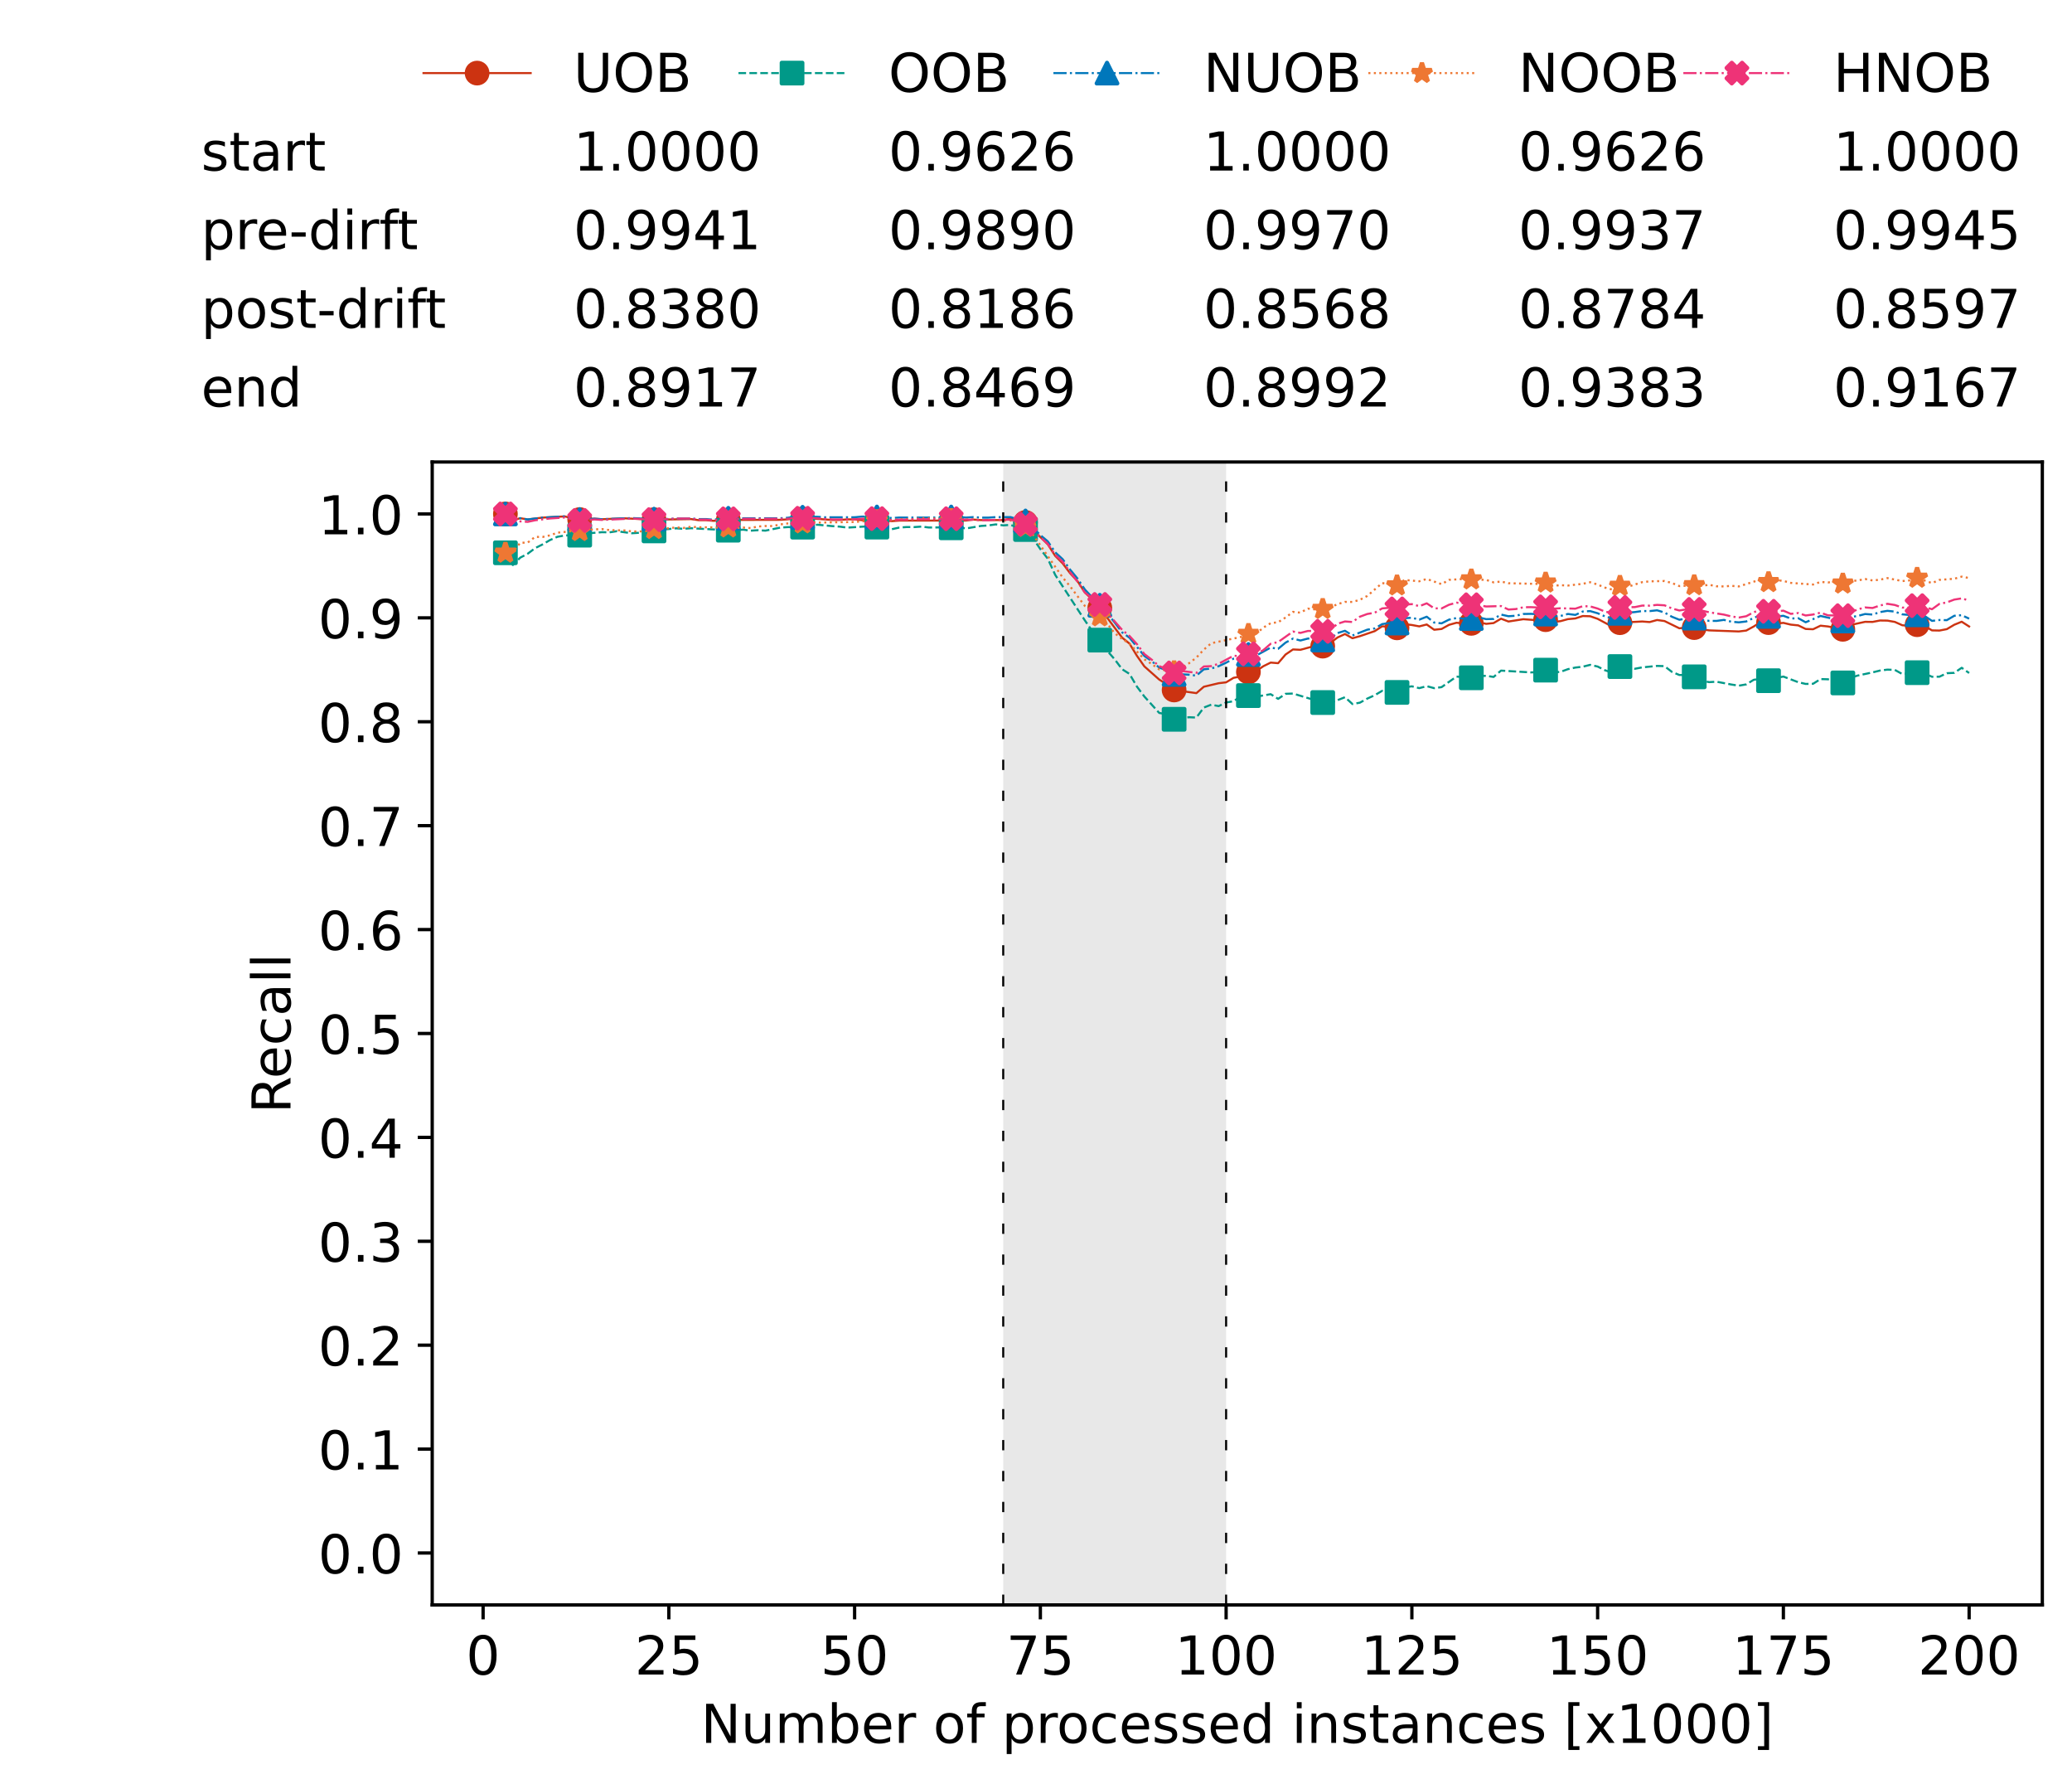 <?xml version="1.0" encoding="utf-8" standalone="no"?>
<!DOCTYPE svg PUBLIC "-//W3C//DTD SVG 1.1//EN"
  "http://www.w3.org/Graphics/SVG/1.1/DTD/svg11.dtd">
<!-- Created with matplotlib (https://matplotlib.org/) -->
<svg height="432.615pt" version="1.1" viewBox="0 0 502.65 432.615" width="502.65pt" xmlns="http://www.w3.org/2000/svg" xmlns:xlink="http://www.w3.org/1999/xlink">
 <defs>
  <style type="text/css">*{stroke-linecap:butt;stroke-linejoin:round;}</style>
 </defs>
 <g id="figure_1">
  <g id="patch_1">
   <path d="M 0 432.615 
L 502.65 432.615 
L 502.65 0 
L 0 0 
z
" style="fill:#ffffff;"/>
  </g>
  <g id="axes_1">
   <g id="patch_2">
    <path d="M 104.85 389.252 
L 495.45 389.252 
L 495.45 112.052 
L 104.85 112.052 
z
" style="fill:#ffffff;"/>
   </g>
   <g id="patch_3">
    <path clip-path="url(#p5f63db1a18)" d="M 297.446 389.252 
L 297.446 112.052 
L 243.372 112.052 
L 243.372 389.252 
z
" style="fill:#d3d3d3;opacity:0.5;"/>
   </g>
   <g id="matplotlib.axis_1">
    <g id="xtick_1">
     <g id="line2d_1">
      <defs>
       <path d="M 0 0 
L 0 3.5 
" id="m6af8bedfa5" style="stroke:#000000;stroke-width:0.8;"/>
      </defs>
      <g>
       <use style="stroke:#000000;stroke-width:0.8;" x="117.197" xlink:href="#m6af8bedfa5" y="389.252"/>
      </g>
     </g>
     <g id="text_1">
      <!-- 0 -->
      <g transform="translate(113.061 406.13)scale(0.13 -0.13)">
       <defs>
        <path d="M 31.781 66.406 
Q 24.172 66.406 20.328 58.906 
Q 16.5 51.422 16.5 36.375 
Q 16.5 21.391 20.328 13.891 
Q 24.172 6.391 31.781 6.391 
Q 39.453 6.391 43.281 13.891 
Q 47.125 21.391 47.125 36.375 
Q 47.125 51.422 43.281 58.906 
Q 39.453 66.406 31.781 66.406 
z
M 31.781 74.219 
Q 44.047 74.219 50.516 64.516 
Q 56.984 54.828 56.984 36.375 
Q 56.984 17.969 50.516 8.266 
Q 44.047 -1.422 31.781 -1.422 
Q 19.531 -1.422 13.062 8.266 
Q 6.594 17.969 6.594 36.375 
Q 6.594 54.828 13.062 64.516 
Q 19.531 74.219 31.781 74.219 
z
" id="DejaVuSans-48"/>
       </defs>
       <use xlink:href="#DejaVuSans-48"/>
      </g>
     </g>
    </g>
    <g id="xtick_2">
     <g id="line2d_2">
      <g>
       <use style="stroke:#000000;stroke-width:0.8;" x="162.259" xlink:href="#m6af8bedfa5" y="389.252"/>
      </g>
     </g>
     <g id="text_2">
      <!-- 25 -->
      <g transform="translate(153.988 406.13)scale(0.13 -0.13)">
       <defs>
        <path d="M 19.188 8.297 
L 53.609 8.297 
L 53.609 0 
L 7.328 0 
L 7.328 8.297 
Q 12.938 14.109 22.625 23.891 
Q 32.328 33.688 34.812 36.531 
Q 39.547 41.844 41.422 45.531 
Q 43.312 49.219 43.312 52.781 
Q 43.312 58.594 39.234 62.25 
Q 35.156 65.922 28.609 65.922 
Q 23.969 65.922 18.812 64.312 
Q 13.672 62.703 7.812 59.422 
L 7.812 69.391 
Q 13.766 71.781 18.938 73 
Q 24.125 74.219 28.422 74.219 
Q 39.75 74.219 46.484 68.547 
Q 53.219 62.891 53.219 53.422 
Q 53.219 48.922 51.531 44.891 
Q 49.859 40.875 45.406 35.406 
Q 44.188 33.984 37.641 27.219 
Q 31.109 20.453 19.188 8.297 
z
" id="DejaVuSans-50"/>
        <path d="M 10.797 72.906 
L 49.516 72.906 
L 49.516 64.594 
L 19.828 64.594 
L 19.828 46.734 
Q 21.969 47.469 24.109 47.828 
Q 26.266 48.188 28.422 48.188 
Q 40.625 48.188 47.75 41.5 
Q 54.891 34.812 54.891 23.391 
Q 54.891 11.625 47.562 5.094 
Q 40.234 -1.422 26.906 -1.422 
Q 22.312 -1.422 17.547 -0.641 
Q 12.797 0.141 7.719 1.703 
L 7.719 11.625 
Q 12.109 9.234 16.797 8.062 
Q 21.484 6.891 26.703 6.891 
Q 35.156 6.891 40.078 11.328 
Q 45.016 15.766 45.016 23.391 
Q 45.016 31 40.078 35.438 
Q 35.156 39.891 26.703 39.891 
Q 22.75 39.891 18.812 39.016 
Q 14.891 38.141 10.797 36.281 
z
" id="DejaVuSans-53"/>
       </defs>
       <use xlink:href="#DejaVuSans-50"/>
       <use x="63.623" xlink:href="#DejaVuSans-53"/>
      </g>
     </g>
    </g>
    <g id="xtick_3">
     <g id="line2d_3">
      <g>
       <use style="stroke:#000000;stroke-width:0.8;" x="207.322" xlink:href="#m6af8bedfa5" y="389.252"/>
      </g>
     </g>
     <g id="text_3">
      <!-- 50 -->
      <g transform="translate(199.05 406.13)scale(0.13 -0.13)">
       <use xlink:href="#DejaVuSans-53"/>
       <use x="63.623" xlink:href="#DejaVuSans-48"/>
      </g>
     </g>
    </g>
    <g id="xtick_4">
     <g id="line2d_4">
      <g>
       <use style="stroke:#000000;stroke-width:0.8;" x="252.384" xlink:href="#m6af8bedfa5" y="389.252"/>
      </g>
     </g>
     <g id="text_4">
      <!-- 75 -->
      <g transform="translate(244.113 406.13)scale(0.13 -0.13)">
       <defs>
        <path d="M 8.203 72.906 
L 55.078 72.906 
L 55.078 68.703 
L 28.609 0 
L 18.312 0 
L 43.219 64.594 
L 8.203 64.594 
z
" id="DejaVuSans-55"/>
       </defs>
       <use xlink:href="#DejaVuSans-55"/>
       <use x="63.623" xlink:href="#DejaVuSans-53"/>
      </g>
     </g>
    </g>
    <g id="xtick_5">
     <g id="line2d_5">
      <g>
       <use style="stroke:#000000;stroke-width:0.8;" x="297.446" xlink:href="#m6af8bedfa5" y="389.252"/>
      </g>
     </g>
     <g id="text_5">
      <!-- 100 -->
      <g transform="translate(285.039 406.13)scale(0.13 -0.13)">
       <defs>
        <path d="M 12.406 8.297 
L 28.516 8.297 
L 28.516 63.922 
L 10.984 60.406 
L 10.984 69.391 
L 28.422 72.906 
L 38.281 72.906 
L 38.281 8.297 
L 54.391 8.297 
L 54.391 0 
L 12.406 0 
z
" id="DejaVuSans-49"/>
       </defs>
       <use xlink:href="#DejaVuSans-49"/>
       <use x="63.623" xlink:href="#DejaVuSans-48"/>
       <use x="127.246" xlink:href="#DejaVuSans-48"/>
      </g>
     </g>
    </g>
    <g id="xtick_6">
     <g id="line2d_6">
      <g>
       <use style="stroke:#000000;stroke-width:0.8;" x="342.509" xlink:href="#m6af8bedfa5" y="389.252"/>
      </g>
     </g>
     <g id="text_6">
      <!-- 125 -->
      <g transform="translate(330.102 406.13)scale(0.13 -0.13)">
       <use xlink:href="#DejaVuSans-49"/>
       <use x="63.623" xlink:href="#DejaVuSans-50"/>
       <use x="127.246" xlink:href="#DejaVuSans-53"/>
      </g>
     </g>
    </g>
    <g id="xtick_7">
     <g id="line2d_7">
      <g>
       <use style="stroke:#000000;stroke-width:0.8;" x="387.571" xlink:href="#m6af8bedfa5" y="389.252"/>
      </g>
     </g>
     <g id="text_7">
      <!-- 150 -->
      <g transform="translate(375.164 406.13)scale(0.13 -0.13)">
       <use xlink:href="#DejaVuSans-49"/>
       <use x="63.623" xlink:href="#DejaVuSans-53"/>
       <use x="127.246" xlink:href="#DejaVuSans-48"/>
      </g>
     </g>
    </g>
    <g id="xtick_8">
     <g id="line2d_8">
      <g>
       <use style="stroke:#000000;stroke-width:0.8;" x="432.633" xlink:href="#m6af8bedfa5" y="389.252"/>
      </g>
     </g>
     <g id="text_8">
      <!-- 175 -->
      <g transform="translate(420.226 406.13)scale(0.13 -0.13)">
       <use xlink:href="#DejaVuSans-49"/>
       <use x="63.623" xlink:href="#DejaVuSans-55"/>
       <use x="127.246" xlink:href="#DejaVuSans-53"/>
      </g>
     </g>
    </g>
    <g id="xtick_9">
     <g id="line2d_9">
      <g>
       <use style="stroke:#000000;stroke-width:0.8;" x="477.695" xlink:href="#m6af8bedfa5" y="389.252"/>
      </g>
     </g>
     <g id="text_9">
      <!-- 200 -->
      <g transform="translate(465.289 406.13)scale(0.13 -0.13)">
       <use xlink:href="#DejaVuSans-50"/>
       <use x="63.623" xlink:href="#DejaVuSans-48"/>
       <use x="127.246" xlink:href="#DejaVuSans-48"/>
      </g>
     </g>
    </g>
    <g id="text_10">
     <!-- Number of processed instances [x1000] -->
     <g transform="translate(170.025 422.711)scale(0.13 -0.13)">
      <defs>
       <path d="M 9.812 72.906 
L 23.094 72.906 
L 55.422 11.922 
L 55.422 72.906 
L 64.984 72.906 
L 64.984 0 
L 51.703 0 
L 19.391 60.984 
L 19.391 0 
L 9.812 0 
z
" id="DejaVuSans-78"/>
       <path d="M 8.5 21.578 
L 8.5 54.688 
L 17.484 54.688 
L 17.484 21.922 
Q 17.484 14.156 20.5 10.266 
Q 23.531 6.391 29.594 6.391 
Q 36.859 6.391 41.078 11.031 
Q 45.312 15.672 45.312 23.688 
L 45.312 54.688 
L 54.297 54.688 
L 54.297 0 
L 45.312 0 
L 45.312 8.406 
Q 42.047 3.422 37.719 1 
Q 33.406 -1.422 27.688 -1.422 
Q 18.266 -1.422 13.375 4.438 
Q 8.5 10.297 8.5 21.578 
z
M 31.109 56 
z
" id="DejaVuSans-117"/>
       <path d="M 52 44.188 
Q 55.375 50.25 60.062 53.125 
Q 64.75 56 71.094 56 
Q 79.641 56 84.281 50.016 
Q 88.922 44.047 88.922 33.016 
L 88.922 0 
L 79.891 0 
L 79.891 32.719 
Q 79.891 40.578 77.094 44.375 
Q 74.312 48.188 68.609 48.188 
Q 61.625 48.188 57.562 43.547 
Q 53.516 38.922 53.516 30.906 
L 53.516 0 
L 44.484 0 
L 44.484 32.719 
Q 44.484 40.625 41.703 44.406 
Q 38.922 48.188 33.109 48.188 
Q 26.219 48.188 22.156 43.531 
Q 18.109 38.875 18.109 30.906 
L 18.109 0 
L 9.078 0 
L 9.078 54.688 
L 18.109 54.688 
L 18.109 46.188 
Q 21.188 51.219 25.484 53.609 
Q 29.781 56 35.688 56 
Q 41.656 56 45.828 52.969 
Q 50 49.953 52 44.188 
z
" id="DejaVuSans-109"/>
       <path d="M 48.688 27.297 
Q 48.688 37.203 44.609 42.844 
Q 40.531 48.484 33.406 48.484 
Q 26.266 48.484 22.188 42.844 
Q 18.109 37.203 18.109 27.297 
Q 18.109 17.391 22.188 11.75 
Q 26.266 6.109 33.406 6.109 
Q 40.531 6.109 44.609 11.75 
Q 48.688 17.391 48.688 27.297 
z
M 18.109 46.391 
Q 20.953 51.266 25.266 53.625 
Q 29.594 56 35.594 56 
Q 45.562 56 51.781 48.094 
Q 58.016 40.188 58.016 27.297 
Q 58.016 14.406 51.781 6.484 
Q 45.562 -1.422 35.594 -1.422 
Q 29.594 -1.422 25.266 0.953 
Q 20.953 3.328 18.109 8.203 
L 18.109 0 
L 9.078 0 
L 9.078 75.984 
L 18.109 75.984 
z
" id="DejaVuSans-98"/>
       <path d="M 56.203 29.594 
L 56.203 25.203 
L 14.891 25.203 
Q 15.484 15.922 20.484 11.062 
Q 25.484 6.203 34.422 6.203 
Q 39.594 6.203 44.453 7.469 
Q 49.312 8.734 54.109 11.281 
L 54.109 2.781 
Q 49.266 0.734 44.188 -0.344 
Q 39.109 -1.422 33.891 -1.422 
Q 20.797 -1.422 13.156 6.188 
Q 5.516 13.812 5.516 26.812 
Q 5.516 40.234 12.766 48.109 
Q 20.016 56 32.328 56 
Q 43.359 56 49.781 48.891 
Q 56.203 41.797 56.203 29.594 
z
M 47.219 32.234 
Q 47.125 39.594 43.094 43.984 
Q 39.062 48.391 32.422 48.391 
Q 24.906 48.391 20.391 44.141 
Q 15.875 39.891 15.188 32.172 
z
" id="DejaVuSans-101"/>
       <path d="M 41.109 46.297 
Q 39.594 47.172 37.812 47.578 
Q 36.031 48 33.891 48 
Q 26.266 48 22.188 43.047 
Q 18.109 38.094 18.109 28.812 
L 18.109 0 
L 9.078 0 
L 9.078 54.688 
L 18.109 54.688 
L 18.109 46.188 
Q 20.953 51.172 25.484 53.578 
Q 30.031 56 36.531 56 
Q 37.453 56 38.578 55.875 
Q 39.703 55.766 41.062 55.516 
z
" id="DejaVuSans-114"/>
       <path id="DejaVuSans-32"/>
       <path d="M 30.609 48.391 
Q 23.391 48.391 19.188 42.75 
Q 14.984 37.109 14.984 27.297 
Q 14.984 17.484 19.156 11.844 
Q 23.344 6.203 30.609 6.203 
Q 37.797 6.203 41.984 11.859 
Q 46.188 17.531 46.188 27.297 
Q 46.188 37.016 41.984 42.703 
Q 37.797 48.391 30.609 48.391 
z
M 30.609 56 
Q 42.328 56 49.016 48.375 
Q 55.719 40.766 55.719 27.297 
Q 55.719 13.875 49.016 6.219 
Q 42.328 -1.422 30.609 -1.422 
Q 18.844 -1.422 12.172 6.219 
Q 5.516 13.875 5.516 27.297 
Q 5.516 40.766 12.172 48.375 
Q 18.844 56 30.609 56 
z
" id="DejaVuSans-111"/>
       <path d="M 37.109 75.984 
L 37.109 68.5 
L 28.516 68.5 
Q 23.688 68.5 21.797 66.547 
Q 19.922 64.594 19.922 59.516 
L 19.922 54.688 
L 34.719 54.688 
L 34.719 47.703 
L 19.922 47.703 
L 19.922 0 
L 10.891 0 
L 10.891 47.703 
L 2.297 47.703 
L 2.297 54.688 
L 10.891 54.688 
L 10.891 58.5 
Q 10.891 67.625 15.141 71.797 
Q 19.391 75.984 28.609 75.984 
z
" id="DejaVuSans-102"/>
       <path d="M 18.109 8.203 
L 18.109 -20.797 
L 9.078 -20.797 
L 9.078 54.688 
L 18.109 54.688 
L 18.109 46.391 
Q 20.953 51.266 25.266 53.625 
Q 29.594 56 35.594 56 
Q 45.562 56 51.781 48.094 
Q 58.016 40.188 58.016 27.297 
Q 58.016 14.406 51.781 6.484 
Q 45.562 -1.422 35.594 -1.422 
Q 29.594 -1.422 25.266 0.953 
Q 20.953 3.328 18.109 8.203 
z
M 48.688 27.297 
Q 48.688 37.203 44.609 42.844 
Q 40.531 48.484 33.406 48.484 
Q 26.266 48.484 22.188 42.844 
Q 18.109 37.203 18.109 27.297 
Q 18.109 17.391 22.188 11.75 
Q 26.266 6.109 33.406 6.109 
Q 40.531 6.109 44.609 11.75 
Q 48.688 17.391 48.688 27.297 
z
" id="DejaVuSans-112"/>
       <path d="M 48.781 52.594 
L 48.781 44.188 
Q 44.969 46.297 41.141 47.344 
Q 37.312 48.391 33.406 48.391 
Q 24.656 48.391 19.812 42.844 
Q 14.984 37.312 14.984 27.297 
Q 14.984 17.281 19.812 11.734 
Q 24.656 6.203 33.406 6.203 
Q 37.312 6.203 41.141 7.25 
Q 44.969 8.297 48.781 10.406 
L 48.781 2.094 
Q 45.016 0.344 40.984 -0.531 
Q 36.969 -1.422 32.422 -1.422 
Q 20.062 -1.422 12.781 6.344 
Q 5.516 14.109 5.516 27.297 
Q 5.516 40.672 12.859 48.328 
Q 20.219 56 33.016 56 
Q 37.156 56 41.109 55.141 
Q 45.062 54.297 48.781 52.594 
z
" id="DejaVuSans-99"/>
       <path d="M 44.281 53.078 
L 44.281 44.578 
Q 40.484 46.531 36.375 47.5 
Q 32.281 48.484 27.875 48.484 
Q 21.188 48.484 17.844 46.438 
Q 14.5 44.391 14.5 40.281 
Q 14.5 37.156 16.891 35.375 
Q 19.281 33.594 26.516 31.984 
L 29.594 31.297 
Q 39.156 29.25 43.188 25.516 
Q 47.219 21.781 47.219 15.094 
Q 47.219 7.469 41.188 3.016 
Q 35.156 -1.422 24.609 -1.422 
Q 20.219 -1.422 15.453 -0.562 
Q 10.688 0.297 5.422 2 
L 5.422 11.281 
Q 10.406 8.688 15.234 7.391 
Q 20.062 6.109 24.812 6.109 
Q 31.156 6.109 34.562 8.281 
Q 37.984 10.453 37.984 14.406 
Q 37.984 18.062 35.516 20.016 
Q 33.062 21.969 24.703 23.781 
L 21.578 24.516 
Q 13.234 26.266 9.516 29.906 
Q 5.812 33.547 5.812 39.891 
Q 5.812 47.609 11.281 51.797 
Q 16.75 56 26.812 56 
Q 31.781 56 36.172 55.266 
Q 40.578 54.547 44.281 53.078 
z
" id="DejaVuSans-115"/>
       <path d="M 45.406 46.391 
L 45.406 75.984 
L 54.391 75.984 
L 54.391 0 
L 45.406 0 
L 45.406 8.203 
Q 42.578 3.328 38.25 0.953 
Q 33.938 -1.422 27.875 -1.422 
Q 17.969 -1.422 11.734 6.484 
Q 5.516 14.406 5.516 27.297 
Q 5.516 40.188 11.734 48.094 
Q 17.969 56 27.875 56 
Q 33.938 56 38.25 53.625 
Q 42.578 51.266 45.406 46.391 
z
M 14.797 27.297 
Q 14.797 17.391 18.875 11.75 
Q 22.953 6.109 30.078 6.109 
Q 37.203 6.109 41.297 11.75 
Q 45.406 17.391 45.406 27.297 
Q 45.406 37.203 41.297 42.844 
Q 37.203 48.484 30.078 48.484 
Q 22.953 48.484 18.875 42.844 
Q 14.797 37.203 14.797 27.297 
z
" id="DejaVuSans-100"/>
       <path d="M 9.422 54.688 
L 18.406 54.688 
L 18.406 0 
L 9.422 0 
z
M 9.422 75.984 
L 18.406 75.984 
L 18.406 64.594 
L 9.422 64.594 
z
" id="DejaVuSans-105"/>
       <path d="M 54.891 33.016 
L 54.891 0 
L 45.906 0 
L 45.906 32.719 
Q 45.906 40.484 42.875 44.328 
Q 39.844 48.188 33.797 48.188 
Q 26.516 48.188 22.312 43.547 
Q 18.109 38.922 18.109 30.906 
L 18.109 0 
L 9.078 0 
L 9.078 54.688 
L 18.109 54.688 
L 18.109 46.188 
Q 21.344 51.125 25.703 53.562 
Q 30.078 56 35.797 56 
Q 45.219 56 50.047 50.172 
Q 54.891 44.344 54.891 33.016 
z
" id="DejaVuSans-110"/>
       <path d="M 18.312 70.219 
L 18.312 54.688 
L 36.812 54.688 
L 36.812 47.703 
L 18.312 47.703 
L 18.312 18.016 
Q 18.312 11.328 20.141 9.422 
Q 21.969 7.516 27.594 7.516 
L 36.812 7.516 
L 36.812 0 
L 27.594 0 
Q 17.188 0 13.234 3.875 
Q 9.281 7.766 9.281 18.016 
L 9.281 47.703 
L 2.688 47.703 
L 2.688 54.688 
L 9.281 54.688 
L 9.281 70.219 
z
" id="DejaVuSans-116"/>
       <path d="M 34.281 27.484 
Q 23.391 27.484 19.188 25 
Q 14.984 22.516 14.984 16.5 
Q 14.984 11.719 18.141 8.906 
Q 21.297 6.109 26.703 6.109 
Q 34.188 6.109 38.703 11.406 
Q 43.219 16.703 43.219 25.484 
L 43.219 27.484 
z
M 52.203 31.203 
L 52.203 0 
L 43.219 0 
L 43.219 8.297 
Q 40.141 3.328 35.547 0.953 
Q 30.953 -1.422 24.312 -1.422 
Q 15.922 -1.422 10.953 3.297 
Q 6 8.016 6 15.922 
Q 6 25.141 12.172 29.828 
Q 18.359 34.516 30.609 34.516 
L 43.219 34.516 
L 43.219 35.406 
Q 43.219 41.609 39.141 45 
Q 35.062 48.391 27.688 48.391 
Q 23 48.391 18.547 47.266 
Q 14.109 46.141 10.016 43.891 
L 10.016 52.203 
Q 14.938 54.109 19.578 55.047 
Q 24.219 56 28.609 56 
Q 40.484 56 46.344 49.844 
Q 52.203 43.703 52.203 31.203 
z
" id="DejaVuSans-97"/>
       <path d="M 8.594 75.984 
L 29.297 75.984 
L 29.297 69 
L 17.578 69 
L 17.578 -6.203 
L 29.297 -6.203 
L 29.297 -13.188 
L 8.594 -13.188 
z
" id="DejaVuSans-91"/>
       <path d="M 54.891 54.688 
L 35.109 28.078 
L 55.906 0 
L 45.312 0 
L 29.391 21.484 
L 13.484 0 
L 2.875 0 
L 24.125 28.609 
L 4.688 54.688 
L 15.281 54.688 
L 29.781 35.203 
L 44.281 54.688 
z
" id="DejaVuSans-120"/>
       <path d="M 30.422 75.984 
L 30.422 -13.188 
L 9.719 -13.188 
L 9.719 -6.203 
L 21.391 -6.203 
L 21.391 69 
L 9.719 69 
L 9.719 75.984 
z
" id="DejaVuSans-93"/>
      </defs>
      <use xlink:href="#DejaVuSans-78"/>
      <use x="74.805" xlink:href="#DejaVuSans-117"/>
      <use x="138.184" xlink:href="#DejaVuSans-109"/>
      <use x="235.596" xlink:href="#DejaVuSans-98"/>
      <use x="299.072" xlink:href="#DejaVuSans-101"/>
      <use x="360.596" xlink:href="#DejaVuSans-114"/>
      <use x="401.709" xlink:href="#DejaVuSans-32"/>
      <use x="433.496" xlink:href="#DejaVuSans-111"/>
      <use x="494.678" xlink:href="#DejaVuSans-102"/>
      <use x="529.883" xlink:href="#DejaVuSans-32"/>
      <use x="561.67" xlink:href="#DejaVuSans-112"/>
      <use x="625.146" xlink:href="#DejaVuSans-114"/>
      <use x="664.01" xlink:href="#DejaVuSans-111"/>
      <use x="725.191" xlink:href="#DejaVuSans-99"/>
      <use x="780.172" xlink:href="#DejaVuSans-101"/>
      <use x="841.695" xlink:href="#DejaVuSans-115"/>
      <use x="893.795" xlink:href="#DejaVuSans-115"/>
      <use x="945.895" xlink:href="#DejaVuSans-101"/>
      <use x="1007.418" xlink:href="#DejaVuSans-100"/>
      <use x="1070.895" xlink:href="#DejaVuSans-32"/>
      <use x="1102.682" xlink:href="#DejaVuSans-105"/>
      <use x="1130.465" xlink:href="#DejaVuSans-110"/>
      <use x="1193.844" xlink:href="#DejaVuSans-115"/>
      <use x="1245.943" xlink:href="#DejaVuSans-116"/>
      <use x="1285.152" xlink:href="#DejaVuSans-97"/>
      <use x="1346.432" xlink:href="#DejaVuSans-110"/>
      <use x="1409.811" xlink:href="#DejaVuSans-99"/>
      <use x="1464.791" xlink:href="#DejaVuSans-101"/>
      <use x="1526.314" xlink:href="#DejaVuSans-115"/>
      <use x="1578.414" xlink:href="#DejaVuSans-32"/>
      <use x="1610.201" xlink:href="#DejaVuSans-91"/>
      <use x="1649.215" xlink:href="#DejaVuSans-120"/>
      <use x="1708.395" xlink:href="#DejaVuSans-49"/>
      <use x="1772.018" xlink:href="#DejaVuSans-48"/>
      <use x="1835.641" xlink:href="#DejaVuSans-48"/>
      <use x="1899.264" xlink:href="#DejaVuSans-48"/>
      <use x="1962.887" xlink:href="#DejaVuSans-93"/>
     </g>
    </g>
   </g>
   <g id="matplotlib.axis_2">
    <g id="ytick_1">
     <g id="line2d_10">
      <defs>
       <path d="M 0 0 
L -3.5 0 
" id="mb2d220ce1b" style="stroke:#000000;stroke-width:0.8;"/>
      </defs>
      <g>
       <use style="stroke:#000000;stroke-width:0.8;" x="104.85" xlink:href="#mb2d220ce1b" y="376.652"/>
      </g>
     </g>
     <g id="text_11">
      <!-- 0.0 -->
      <g transform="translate(77.176 381.591)scale(0.13 -0.13)">
       <defs>
        <path d="M 10.688 12.406 
L 21 12.406 
L 21 0 
L 10.688 0 
z
" id="DejaVuSans-46"/>
       </defs>
       <use xlink:href="#DejaVuSans-48"/>
       <use x="63.623" xlink:href="#DejaVuSans-46"/>
       <use x="95.41" xlink:href="#DejaVuSans-48"/>
      </g>
     </g>
    </g>
    <g id="ytick_2">
     <g id="line2d_11">
      <g>
       <use style="stroke:#000000;stroke-width:0.8;" x="104.85" xlink:href="#mb2d220ce1b" y="351.452"/>
      </g>
     </g>
     <g id="text_12">
      <!-- 0.1 -->
      <g transform="translate(77.176 356.391)scale(0.13 -0.13)">
       <use xlink:href="#DejaVuSans-48"/>
       <use x="63.623" xlink:href="#DejaVuSans-46"/>
       <use x="95.41" xlink:href="#DejaVuSans-49"/>
      </g>
     </g>
    </g>
    <g id="ytick_3">
     <g id="line2d_12">
      <g>
       <use style="stroke:#000000;stroke-width:0.8;" x="104.85" xlink:href="#mb2d220ce1b" y="326.252"/>
      </g>
     </g>
     <g id="text_13">
      <!-- 0.2 -->
      <g transform="translate(77.176 331.191)scale(0.13 -0.13)">
       <use xlink:href="#DejaVuSans-48"/>
       <use x="63.623" xlink:href="#DejaVuSans-46"/>
       <use x="95.41" xlink:href="#DejaVuSans-50"/>
      </g>
     </g>
    </g>
    <g id="ytick_4">
     <g id="line2d_13">
      <g>
       <use style="stroke:#000000;stroke-width:0.8;" x="104.85" xlink:href="#mb2d220ce1b" y="301.052"/>
      </g>
     </g>
     <g id="text_14">
      <!-- 0.3 -->
      <g transform="translate(77.176 305.991)scale(0.13 -0.13)">
       <defs>
        <path d="M 40.578 39.312 
Q 47.656 37.797 51.625 33 
Q 55.609 28.219 55.609 21.188 
Q 55.609 10.406 48.188 4.484 
Q 40.766 -1.422 27.094 -1.422 
Q 22.516 -1.422 17.656 -0.516 
Q 12.797 0.391 7.625 2.203 
L 7.625 11.719 
Q 11.719 9.328 16.594 8.109 
Q 21.484 6.891 26.812 6.891 
Q 36.078 6.891 40.938 10.547 
Q 45.797 14.203 45.797 21.188 
Q 45.797 27.641 41.281 31.266 
Q 36.766 34.906 28.719 34.906 
L 20.219 34.906 
L 20.219 43.016 
L 29.109 43.016 
Q 36.375 43.016 40.234 45.922 
Q 44.094 48.828 44.094 54.297 
Q 44.094 59.906 40.109 62.906 
Q 36.141 65.922 28.719 65.922 
Q 24.656 65.922 20.016 65.031 
Q 15.375 64.156 9.812 62.312 
L 9.812 71.094 
Q 15.438 72.656 20.344 73.438 
Q 25.25 74.219 29.594 74.219 
Q 40.828 74.219 47.359 69.109 
Q 53.906 64.016 53.906 55.328 
Q 53.906 49.266 50.438 45.094 
Q 46.969 40.922 40.578 39.312 
z
" id="DejaVuSans-51"/>
       </defs>
       <use xlink:href="#DejaVuSans-48"/>
       <use x="63.623" xlink:href="#DejaVuSans-46"/>
       <use x="95.41" xlink:href="#DejaVuSans-51"/>
      </g>
     </g>
    </g>
    <g id="ytick_5">
     <g id="line2d_14">
      <g>
       <use style="stroke:#000000;stroke-width:0.8;" x="104.85" xlink:href="#mb2d220ce1b" y="275.852"/>
      </g>
     </g>
     <g id="text_15">
      <!-- 0.4 -->
      <g transform="translate(77.176 280.791)scale(0.13 -0.13)">
       <defs>
        <path d="M 37.797 64.312 
L 12.891 25.391 
L 37.797 25.391 
z
M 35.203 72.906 
L 47.609 72.906 
L 47.609 25.391 
L 58.016 25.391 
L 58.016 17.188 
L 47.609 17.188 
L 47.609 0 
L 37.797 0 
L 37.797 17.188 
L 4.891 17.188 
L 4.891 26.703 
z
" id="DejaVuSans-52"/>
       </defs>
       <use xlink:href="#DejaVuSans-48"/>
       <use x="63.623" xlink:href="#DejaVuSans-46"/>
       <use x="95.41" xlink:href="#DejaVuSans-52"/>
      </g>
     </g>
    </g>
    <g id="ytick_6">
     <g id="line2d_15">
      <g>
       <use style="stroke:#000000;stroke-width:0.8;" x="104.85" xlink:href="#mb2d220ce1b" y="250.652"/>
      </g>
     </g>
     <g id="text_16">
      <!-- 0.5 -->
      <g transform="translate(77.176 255.591)scale(0.13 -0.13)">
       <use xlink:href="#DejaVuSans-48"/>
       <use x="63.623" xlink:href="#DejaVuSans-46"/>
       <use x="95.41" xlink:href="#DejaVuSans-53"/>
      </g>
     </g>
    </g>
    <g id="ytick_7">
     <g id="line2d_16">
      <g>
       <use style="stroke:#000000;stroke-width:0.8;" x="104.85" xlink:href="#mb2d220ce1b" y="225.452"/>
      </g>
     </g>
     <g id="text_17">
      <!-- 0.6 -->
      <g transform="translate(77.176 230.391)scale(0.13 -0.13)">
       <defs>
        <path d="M 33.016 40.375 
Q 26.375 40.375 22.484 35.828 
Q 18.609 31.297 18.609 23.391 
Q 18.609 15.531 22.484 10.953 
Q 26.375 6.391 33.016 6.391 
Q 39.656 6.391 43.531 10.953 
Q 47.406 15.531 47.406 23.391 
Q 47.406 31.297 43.531 35.828 
Q 39.656 40.375 33.016 40.375 
z
M 52.594 71.297 
L 52.594 62.312 
Q 48.875 64.062 45.094 64.984 
Q 41.312 65.922 37.594 65.922 
Q 27.828 65.922 22.672 59.328 
Q 17.531 52.734 16.797 39.406 
Q 19.672 43.656 24.016 45.922 
Q 28.375 48.188 33.594 48.188 
Q 44.578 48.188 50.953 41.516 
Q 57.328 34.859 57.328 23.391 
Q 57.328 12.156 50.688 5.359 
Q 44.047 -1.422 33.016 -1.422 
Q 20.359 -1.422 13.672 8.266 
Q 6.984 17.969 6.984 36.375 
Q 6.984 53.656 15.188 63.938 
Q 23.391 74.219 37.203 74.219 
Q 40.922 74.219 44.703 73.484 
Q 48.484 72.75 52.594 71.297 
z
" id="DejaVuSans-54"/>
       </defs>
       <use xlink:href="#DejaVuSans-48"/>
       <use x="63.623" xlink:href="#DejaVuSans-46"/>
       <use x="95.41" xlink:href="#DejaVuSans-54"/>
      </g>
     </g>
    </g>
    <g id="ytick_8">
     <g id="line2d_17">
      <g>
       <use style="stroke:#000000;stroke-width:0.8;" x="104.85" xlink:href="#mb2d220ce1b" y="200.252"/>
      </g>
     </g>
     <g id="text_18">
      <!-- 0.7 -->
      <g transform="translate(77.176 205.191)scale(0.13 -0.13)">
       <use xlink:href="#DejaVuSans-48"/>
       <use x="63.623" xlink:href="#DejaVuSans-46"/>
       <use x="95.41" xlink:href="#DejaVuSans-55"/>
      </g>
     </g>
    </g>
    <g id="ytick_9">
     <g id="line2d_18">
      <g>
       <use style="stroke:#000000;stroke-width:0.8;" x="104.85" xlink:href="#mb2d220ce1b" y="175.052"/>
      </g>
     </g>
     <g id="text_19">
      <!-- 0.8 -->
      <g transform="translate(77.176 179.991)scale(0.13 -0.13)">
       <defs>
        <path d="M 31.781 34.625 
Q 24.75 34.625 20.719 30.859 
Q 16.703 27.094 16.703 20.516 
Q 16.703 13.922 20.719 10.156 
Q 24.75 6.391 31.781 6.391 
Q 38.812 6.391 42.859 10.172 
Q 46.922 13.969 46.922 20.516 
Q 46.922 27.094 42.891 30.859 
Q 38.875 34.625 31.781 34.625 
z
M 21.922 38.812 
Q 15.578 40.375 12.031 44.719 
Q 8.5 49.078 8.5 55.328 
Q 8.5 64.062 14.719 69.141 
Q 20.953 74.219 31.781 74.219 
Q 42.672 74.219 48.875 69.141 
Q 55.078 64.062 55.078 55.328 
Q 55.078 49.078 51.531 44.719 
Q 48 40.375 41.703 38.812 
Q 48.828 37.156 52.797 32.312 
Q 56.781 27.484 56.781 20.516 
Q 56.781 9.906 50.312 4.234 
Q 43.844 -1.422 31.781 -1.422 
Q 19.734 -1.422 13.25 4.234 
Q 6.781 9.906 6.781 20.516 
Q 6.781 27.484 10.781 32.312 
Q 14.797 37.156 21.922 38.812 
z
M 18.312 54.391 
Q 18.312 48.734 21.844 45.562 
Q 25.391 42.391 31.781 42.391 
Q 38.141 42.391 41.719 45.562 
Q 45.312 48.734 45.312 54.391 
Q 45.312 60.062 41.719 63.234 
Q 38.141 66.406 31.781 66.406 
Q 25.391 66.406 21.844 63.234 
Q 18.312 60.062 18.312 54.391 
z
" id="DejaVuSans-56"/>
       </defs>
       <use xlink:href="#DejaVuSans-48"/>
       <use x="63.623" xlink:href="#DejaVuSans-46"/>
       <use x="95.41" xlink:href="#DejaVuSans-56"/>
      </g>
     </g>
    </g>
    <g id="ytick_10">
     <g id="line2d_19">
      <g>
       <use style="stroke:#000000;stroke-width:0.8;" x="104.85" xlink:href="#mb2d220ce1b" y="149.852"/>
      </g>
     </g>
     <g id="text_20">
      <!-- 0.9 -->
      <g transform="translate(77.176 154.791)scale(0.13 -0.13)">
       <defs>
        <path d="M 10.984 1.516 
L 10.984 10.5 
Q 14.703 8.734 18.5 7.812 
Q 22.312 6.891 25.984 6.891 
Q 35.75 6.891 40.891 13.453 
Q 46.047 20.016 46.781 33.406 
Q 43.953 29.203 39.594 26.953 
Q 35.25 24.703 29.984 24.703 
Q 19.047 24.703 12.672 31.312 
Q 6.297 37.938 6.297 49.422 
Q 6.297 60.641 12.938 67.422 
Q 19.578 74.219 30.609 74.219 
Q 43.266 74.219 49.922 64.516 
Q 56.594 54.828 56.594 36.375 
Q 56.594 19.141 48.406 8.859 
Q 40.234 -1.422 26.422 -1.422 
Q 22.703 -1.422 18.891 -0.688 
Q 15.094 0.047 10.984 1.516 
z
M 30.609 32.422 
Q 37.25 32.422 41.125 36.953 
Q 45.016 41.5 45.016 49.422 
Q 45.016 57.281 41.125 61.844 
Q 37.25 66.406 30.609 66.406 
Q 23.969 66.406 20.094 61.844 
Q 16.219 57.281 16.219 49.422 
Q 16.219 41.5 20.094 36.953 
Q 23.969 32.422 30.609 32.422 
z
" id="DejaVuSans-57"/>
       </defs>
       <use xlink:href="#DejaVuSans-48"/>
       <use x="63.623" xlink:href="#DejaVuSans-46"/>
       <use x="95.41" xlink:href="#DejaVuSans-57"/>
      </g>
     </g>
    </g>
    <g id="ytick_11">
     <g id="line2d_20">
      <g>
       <use style="stroke:#000000;stroke-width:0.8;" x="104.85" xlink:href="#mb2d220ce1b" y="124.652"/>
      </g>
     </g>
     <g id="text_21">
      <!-- 1.0 -->
      <g transform="translate(77.176 129.591)scale(0.13 -0.13)">
       <use xlink:href="#DejaVuSans-49"/>
       <use x="63.623" xlink:href="#DejaVuSans-46"/>
       <use x="95.41" xlink:href="#DejaVuSans-48"/>
      </g>
     </g>
    </g>
    <g id="text_22">
     <!-- Recall -->
     <g transform="translate(70.472 270.044)rotate(-90)scale(0.13 -0.13)">
      <defs>
       <path d="M 44.391 34.188 
Q 47.562 33.109 50.562 29.594 
Q 53.562 26.078 56.594 19.922 
L 66.609 0 
L 56 0 
L 46.688 18.703 
Q 43.062 26.031 39.672 28.422 
Q 36.281 30.812 30.422 30.812 
L 19.672 30.812 
L 19.672 0 
L 9.812 0 
L 9.812 72.906 
L 32.078 72.906 
Q 44.578 72.906 50.734 67.672 
Q 56.891 62.453 56.891 51.906 
Q 56.891 45.016 53.688 40.469 
Q 50.484 35.938 44.391 34.188 
z
M 19.672 64.797 
L 19.672 38.922 
L 32.078 38.922 
Q 39.203 38.922 42.844 42.219 
Q 46.484 45.516 46.484 51.906 
Q 46.484 58.297 42.844 61.547 
Q 39.203 64.797 32.078 64.797 
z
" id="DejaVuSans-82"/>
       <path d="M 9.422 75.984 
L 18.406 75.984 
L 18.406 0 
L 9.422 0 
z
" id="DejaVuSans-108"/>
      </defs>
      <use xlink:href="#DejaVuSans-82"/>
      <use x="64.982" xlink:href="#DejaVuSans-101"/>
      <use x="126.506" xlink:href="#DejaVuSans-99"/>
      <use x="181.486" xlink:href="#DejaVuSans-97"/>
      <use x="242.766" xlink:href="#DejaVuSans-108"/>
      <use x="270.549" xlink:href="#DejaVuSans-108"/>
     </g>
    </g>
   </g>
   <g id="line2d_21"/>
   <g id="line2d_22"/>
   <g id="line2d_23"/>
   <g id="line2d_24"/>
   <g id="line2d_25"/>
   <g id="line2d_26">
    <path clip-path="url(#p5f63db1a18)" d="M 122.605 124.652 
L 124.407 126.188 
L 126.21 125.676 
L 128.012 125.988 
L 131.617 125.542 
L 137.024 125.246 
L 138.827 125.722 
L 140.629 126.013 
L 144.234 125.804 
L 146.037 125.933 
L 151.444 125.707 
L 158.654 126.043 
L 167.667 125.895 
L 169.469 126.16 
L 171.272 126.16 
L 173.074 126.321 
L 176.679 126.104 
L 189.297 126.076 
L 191.099 125.959 
L 192.902 125.716 
L 194.704 125.844 
L 196.507 125.725 
L 201.914 126.106 
L 203.717 126.106 
L 205.519 125.967 
L 207.322 125.967 
L 209.124 126.162 
L 210.927 126.032 
L 216.334 126.396 
L 218.137 126.263 
L 234.359 126.247 
L 236.162 126.014 
L 237.964 126.143 
L 243.372 126.136 
L 245.174 125.78 
L 246.976 126.332 
L 248.779 126.717 
L 254.186 132.031 
L 255.989 134.831 
L 257.791 136.631 
L 259.594 139.024 
L 261.396 140.953 
L 263.199 143.729 
L 265.001 145.416 
L 266.804 147.439 
L 270.409 152.24 
L 272.211 154.64 
L 274.014 156.105 
L 275.816 159.07 
L 277.619 161.628 
L 281.224 164.825 
L 283.026 165.936 
L 284.829 167.346 
L 290.236 168.111 
L 292.039 166.559 
L 295.644 165.704 
L 297.446 165.488 
L 299.249 164.399 
L 301.051 164.057 
L 302.854 162.976 
L 304.656 162.796 
L 306.459 161.591 
L 308.261 160.698 
L 310.064 160.845 
L 311.866 158.74 
L 313.669 157.512 
L 315.471 157.598 
L 319.076 156.623 
L 320.879 156.711 
L 322.681 155.964 
L 324.484 154.603 
L 326.286 153.774 
L 328.089 154.794 
L 329.891 154.298 
L 333.496 153.073 
L 335.299 151.9 
L 337.101 152.003 
L 338.904 152.274 
L 340.706 151.369 
L 342.509 151.585 
L 344.311 151.916 
L 346.114 151.459 
L 347.916 152.736 
L 349.719 152.546 
L 351.521 151.545 
L 353.324 151.039 
L 355.126 151.202 
L 356.928 151.181 
L 358.731 150.909 
L 360.533 151.303 
L 362.336 151.113 
L 364.138 150.051 
L 365.941 150.739 
L 369.546 150.177 
L 373.151 150.444 
L 374.953 150.293 
L 376.756 150.854 
L 378.558 150.653 
L 380.361 150.161 
L 382.163 149.995 
L 383.966 149.405 
L 385.768 149.463 
L 387.571 150.086 
L 391.176 152.022 
L 392.978 151.023 
L 398.386 150.732 
L 400.188 150.872 
L 401.991 150.374 
L 403.793 150.621 
L 407.398 152.383 
L 409.201 152.177 
L 411.003 152.215 
L 412.806 152.623 
L 414.608 152.888 
L 418.213 153.019 
L 421.818 153.151 
L 423.621 152.932 
L 425.423 151.953 
L 427.226 150.799 
L 430.831 151.254 
L 432.633 151.067 
L 434.436 151.495 
L 436.238 151.677 
L 438.041 152.545 
L 439.843 152.612 
L 441.646 151.748 
L 443.448 151.936 
L 447.053 152.629 
L 448.856 151.586 
L 452.461 150.816 
L 454.263 150.838 
L 456.066 150.493 
L 457.868 150.519 
L 459.671 150.836 
L 461.473 151.64 
L 463.276 151.805 
L 465.078 151.51 
L 466.881 151.804 
L 468.683 152.892 
L 470.485 152.932 
L 472.288 152.586 
L 474.09 151.522 
L 475.893 150.788 
L 477.695 151.945 
L 477.695 151.945 
" style="fill:none;stroke:#cc3311;stroke-linecap:square;stroke-width:0.5;"/>
    <defs>
     <path d="M 0 2.5 
C 0.663 2.5 1.299 2.237 1.768 1.768 
C 2.237 1.299 2.5 0.663 2.5 0 
C 2.5 -0.663 2.237 -1.299 1.768 -1.768 
C 1.299 -2.237 0.663 -2.5 0 -2.5 
C -0.663 -2.5 -1.299 -2.237 -1.768 -1.768 
C -2.237 -1.299 -2.5 -0.663 -2.5 0 
C -2.5 0.663 -2.237 1.299 -1.768 1.768 
C -1.299 2.237 -0.663 2.5 0 2.5 
z
" id="m05471b505c" style="stroke:#cc3311;"/>
    </defs>
    <g clip-path="url(#p5f63db1a18)">
     <use style="fill:#cc3311;stroke:#cc3311;" x="122.605" xlink:href="#m05471b505c" y="124.652"/>
     <use style="fill:#cc3311;stroke:#cc3311;" x="140.629" xlink:href="#m05471b505c" y="126.013"/>
     <use style="fill:#cc3311;stroke:#cc3311;" x="158.654" xlink:href="#m05471b505c" y="126.043"/>
     <use style="fill:#cc3311;stroke:#cc3311;" x="176.679" xlink:href="#m05471b505c" y="126.104"/>
     <use style="fill:#cc3311;stroke:#cc3311;" x="194.704" xlink:href="#m05471b505c" y="125.844"/>
     <use style="fill:#cc3311;stroke:#cc3311;" x="212.729" xlink:href="#m05471b505c" y="126.136"/>
     <use style="fill:#cc3311;stroke:#cc3311;" x="230.754" xlink:href="#m05471b505c" y="126.26"/>
     <use style="fill:#cc3311;stroke:#cc3311;" x="248.779" xlink:href="#m05471b505c" y="126.717"/>
     <use style="fill:#cc3311;stroke:#cc3311;" x="266.804" xlink:href="#m05471b505c" y="147.439"/>
     <use style="fill:#cc3311;stroke:#cc3311;" x="284.829" xlink:href="#m05471b505c" y="167.346"/>
     <use style="fill:#cc3311;stroke:#cc3311;" x="302.854" xlink:href="#m05471b505c" y="162.976"/>
     <use style="fill:#cc3311;stroke:#cc3311;" x="320.879" xlink:href="#m05471b505c" y="156.711"/>
     <use style="fill:#cc3311;stroke:#cc3311;" x="338.904" xlink:href="#m05471b505c" y="152.274"/>
     <use style="fill:#cc3311;stroke:#cc3311;" x="356.928" xlink:href="#m05471b505c" y="151.181"/>
     <use style="fill:#cc3311;stroke:#cc3311;" x="374.953" xlink:href="#m05471b505c" y="150.293"/>
     <use style="fill:#cc3311;stroke:#cc3311;" x="392.978" xlink:href="#m05471b505c" y="151.023"/>
     <use style="fill:#cc3311;stroke:#cc3311;" x="411.003" xlink:href="#m05471b505c" y="152.215"/>
     <use style="fill:#cc3311;stroke:#cc3311;" x="429.028" xlink:href="#m05471b505c" y="151.005"/>
     <use style="fill:#cc3311;stroke:#cc3311;" x="447.053" xlink:href="#m05471b505c" y="152.629"/>
     <use style="fill:#cc3311;stroke:#cc3311;" x="465.078" xlink:href="#m05471b505c" y="151.51"/>
    </g>
   </g>
   <g id="line2d_27"/>
   <g id="line2d_28"/>
   <g id="line2d_29"/>
   <g id="line2d_30"/>
   <g id="line2d_31">
    <path clip-path="url(#p5f63db1a18)" d="M 122.605 134.072 
L 124.407 137.045 
L 126.21 135.247 
L 128.012 134.301 
L 129.815 132.944 
L 131.617 132.039 
L 133.419 130.984 
L 135.222 130.192 
L 137.024 129.865 
L 140.629 129.793 
L 142.432 129.365 
L 146.037 129.076 
L 147.839 129.114 
L 149.642 128.835 
L 153.247 129.331 
L 156.852 129.102 
L 160.457 128.472 
L 164.062 128.137 
L 165.864 128.257 
L 167.667 128.113 
L 173.074 128.405 
L 176.679 128.581 
L 178.482 128.581 
L 180.284 128.46 
L 182.087 128.71 
L 183.889 128.59 
L 185.692 128.701 
L 189.297 127.959 
L 191.099 127.841 
L 194.704 127.846 
L 196.507 127.486 
L 198.309 127.263 
L 201.914 127.604 
L 203.717 127.723 
L 205.519 127.968 
L 210.927 127.63 
L 216.334 128.353 
L 218.137 127.955 
L 219.939 127.825 
L 221.742 127.839 
L 223.544 127.717 
L 225.347 127.938 
L 232.557 127.895 
L 234.359 128.166 
L 237.964 127.56 
L 239.767 127.441 
L 241.569 127.182 
L 243.372 127.422 
L 245.174 127.303 
L 246.976 127.966 
L 248.779 128.424 
L 250.581 130.553 
L 252.384 133.182 
L 254.186 135.515 
L 255.989 139.435 
L 263.199 150.504 
L 265.001 153.103 
L 266.804 155.252 
L 268.606 157.846 
L 270.409 159.903 
L 272.211 162.303 
L 274.014 163.45 
L 275.816 166.538 
L 277.619 168.939 
L 281.224 172.915 
L 283.026 173.22 
L 284.829 174.454 
L 288.434 173.951 
L 290.236 174.03 
L 292.039 171.607 
L 293.841 170.905 
L 295.644 171.259 
L 297.446 170.375 
L 299.249 170.074 
L 301.051 168.852 
L 302.854 168.706 
L 304.656 168.975 
L 308.261 168.363 
L 310.064 169.5 
L 311.866 168.273 
L 313.669 168.206 
L 320.879 170.39 
L 322.681 170.525 
L 326.286 169.095 
L 328.089 170.748 
L 329.891 170.426 
L 331.694 169.43 
L 333.496 168.616 
L 335.299 167.555 
L 337.101 167.992 
L 338.904 167.93 
L 340.706 166.704 
L 342.509 166.458 
L 344.311 166.898 
L 346.114 166.414 
L 347.916 166.901 
L 349.719 166.653 
L 353.324 164.095 
L 356.928 164.382 
L 358.731 163.969 
L 360.533 163.908 
L 362.336 164.183 
L 364.138 162.642 
L 371.348 163.079 
L 373.151 163.017 
L 374.953 162.532 
L 376.756 163.071 
L 378.558 162.953 
L 380.361 162.294 
L 382.163 161.906 
L 383.966 161.696 
L 385.768 161.249 
L 387.571 161.658 
L 389.373 162.57 
L 391.176 163.141 
L 392.978 161.669 
L 394.781 162.02 
L 396.583 162.201 
L 398.386 161.863 
L 401.991 161.506 
L 403.793 161.563 
L 405.596 162.957 
L 407.398 163.708 
L 409.201 163.698 
L 411.003 164.155 
L 412.806 165.041 
L 414.608 165.442 
L 416.411 165.336 
L 420.016 166.019 
L 421.818 166.304 
L 423.621 165.986 
L 425.423 164.885 
L 427.226 164.539 
L 429.028 165.092 
L 430.831 164.449 
L 432.633 164.089 
L 436.238 165.456 
L 438.041 165.875 
L 439.843 165.834 
L 441.646 164.698 
L 443.448 164.75 
L 445.251 165.315 
L 447.053 165.63 
L 448.856 164.406 
L 450.658 163.846 
L 454.263 163.079 
L 456.066 162.634 
L 457.868 162.406 
L 459.671 162.473 
L 461.473 163.476 
L 463.276 163.255 
L 465.078 163.146 
L 466.881 163.343 
L 468.683 164.137 
L 470.485 164.125 
L 472.288 163.274 
L 474.09 163.188 
L 475.893 161.962 
L 477.695 163.23 
L 477.695 163.23 
" style="fill:none;stroke:#009988;stroke-dasharray:1.85,0.8;stroke-dashoffset:0;stroke-width:0.5;"/>
    <defs>
     <path d="M -2.5 2.5 
L 2.5 2.5 
L 2.5 -2.5 
L -2.5 -2.5 
z
" id="m999154b3ec" style="stroke:#009988;stroke-linejoin:miter;"/>
    </defs>
    <g clip-path="url(#p5f63db1a18)">
     <use style="fill:#009988;stroke:#009988;stroke-linejoin:miter;" x="122.605" xlink:href="#m999154b3ec" y="134.072"/>
     <use style="fill:#009988;stroke:#009988;stroke-linejoin:miter;" x="140.629" xlink:href="#m999154b3ec" y="129.793"/>
     <use style="fill:#009988;stroke:#009988;stroke-linejoin:miter;" x="158.654" xlink:href="#m999154b3ec" y="128.765"/>
     <use style="fill:#009988;stroke:#009988;stroke-linejoin:miter;" x="176.679" xlink:href="#m999154b3ec" y="128.581"/>
     <use style="fill:#009988;stroke:#009988;stroke-linejoin:miter;" x="194.704" xlink:href="#m999154b3ec" y="127.846"/>
     <use style="fill:#009988;stroke:#009988;stroke-linejoin:miter;" x="212.729" xlink:href="#m999154b3ec" y="127.837"/>
     <use style="fill:#009988;stroke:#009988;stroke-linejoin:miter;" x="230.754" xlink:href="#m999154b3ec" y="128.011"/>
     <use style="fill:#009988;stroke:#009988;stroke-linejoin:miter;" x="248.779" xlink:href="#m999154b3ec" y="128.424"/>
     <use style="fill:#009988;stroke:#009988;stroke-linejoin:miter;" x="266.804" xlink:href="#m999154b3ec" y="155.252"/>
     <use style="fill:#009988;stroke:#009988;stroke-linejoin:miter;" x="284.829" xlink:href="#m999154b3ec" y="174.454"/>
     <use style="fill:#009988;stroke:#009988;stroke-linejoin:miter;" x="302.854" xlink:href="#m999154b3ec" y="168.706"/>
     <use style="fill:#009988;stroke:#009988;stroke-linejoin:miter;" x="320.879" xlink:href="#m999154b3ec" y="170.39"/>
     <use style="fill:#009988;stroke:#009988;stroke-linejoin:miter;" x="338.904" xlink:href="#m999154b3ec" y="167.93"/>
     <use style="fill:#009988;stroke:#009988;stroke-linejoin:miter;" x="356.928" xlink:href="#m999154b3ec" y="164.382"/>
     <use style="fill:#009988;stroke:#009988;stroke-linejoin:miter;" x="374.953" xlink:href="#m999154b3ec" y="162.532"/>
     <use style="fill:#009988;stroke:#009988;stroke-linejoin:miter;" x="392.978" xlink:href="#m999154b3ec" y="161.669"/>
     <use style="fill:#009988;stroke:#009988;stroke-linejoin:miter;" x="411.003" xlink:href="#m999154b3ec" y="164.155"/>
     <use style="fill:#009988;stroke:#009988;stroke-linejoin:miter;" x="429.028" xlink:href="#m999154b3ec" y="165.092"/>
     <use style="fill:#009988;stroke:#009988;stroke-linejoin:miter;" x="447.053" xlink:href="#m999154b3ec" y="165.63"/>
     <use style="fill:#009988;stroke:#009988;stroke-linejoin:miter;" x="465.078" xlink:href="#m999154b3ec" y="163.146"/>
    </g>
   </g>
   <g id="line2d_32"/>
   <g id="line2d_33"/>
   <g id="line2d_34"/>
   <g id="line2d_35"/>
   <g id="line2d_36">
    <path clip-path="url(#p5f63db1a18)" d="M 122.605 124.652 
L 124.407 126.188 
L 126.21 125.676 
L 128.012 125.988 
L 131.617 125.542 
L 137.024 125.246 
L 138.827 125.722 
L 140.629 126.013 
L 144.234 125.804 
L 146.037 125.933 
L 153.247 125.649 
L 155.049 125.72 
L 156.852 125.909 
L 162.259 125.874 
L 164.062 125.761 
L 167.667 125.761 
L 169.469 125.893 
L 171.272 125.893 
L 173.074 126.055 
L 174.877 125.787 
L 178.482 125.707 
L 189.297 125.692 
L 191.099 125.574 
L 192.902 125.332 
L 194.704 125.459 
L 196.507 125.34 
L 198.309 125.34 
L 200.112 125.457 
L 207.322 125.45 
L 209.124 125.288 
L 214.532 125.392 
L 216.334 125.652 
L 218.137 125.519 
L 228.952 125.519 
L 230.754 125.392 
L 232.557 125.392 
L 234.359 125.527 
L 236.162 125.411 
L 237.964 125.541 
L 239.767 125.541 
L 241.569 125.415 
L 245.174 125.415 
L 246.976 125.967 
L 248.779 126.352 
L 250.581 127.943 
L 252.384 129.784 
L 254.186 131.3 
L 255.989 133.96 
L 257.791 135.622 
L 259.594 138.142 
L 261.396 140.328 
L 263.199 142.997 
L 268.606 148.776 
L 270.409 150.969 
L 272.211 153.369 
L 274.014 154.674 
L 277.619 159.103 
L 279.421 160.363 
L 281.224 161.922 
L 283.026 162.558 
L 284.829 163.561 
L 286.631 163.531 
L 288.434 163.641 
L 290.236 163.867 
L 292.039 162.33 
L 293.841 162.138 
L 295.644 161.568 
L 297.446 160.728 
L 299.249 159.746 
L 301.051 159.424 
L 302.854 158.728 
L 304.656 159.042 
L 308.261 157.058 
L 310.064 157.365 
L 311.866 155.858 
L 313.669 154.879 
L 315.471 155.343 
L 317.274 154.873 
L 319.076 154.843 
L 320.879 155.214 
L 322.681 154.913 
L 324.484 153.542 
L 326.286 152.981 
L 328.089 154.126 
L 331.694 152.719 
L 333.496 152.413 
L 335.299 151.369 
L 337.101 151.082 
L 338.904 151.1 
L 340.706 149.943 
L 342.509 149.817 
L 344.311 150.285 
L 346.114 149.571 
L 347.916 150.991 
L 349.719 151.182 
L 351.521 150.284 
L 353.324 149.895 
L 355.126 150.057 
L 356.928 150.021 
L 358.731 149.749 
L 360.533 150.159 
L 362.336 150.11 
L 364.138 149.049 
L 365.941 149.457 
L 367.743 149.337 
L 369.546 148.909 
L 371.348 148.878 
L 373.151 148.961 
L 374.953 148.931 
L 376.756 149.515 
L 378.558 149.399 
L 380.361 148.907 
L 382.163 149.139 
L 383.966 148.311 
L 385.768 148.212 
L 387.571 148.731 
L 389.373 149.499 
L 391.176 149.978 
L 392.978 148.752 
L 396.583 148.451 
L 398.386 148.195 
L 400.188 148.211 
L 401.991 148.021 
L 403.793 148.551 
L 405.596 149.583 
L 407.398 150.309 
L 409.201 150.008 
L 411.003 149.911 
L 412.806 150.312 
L 414.608 150.579 
L 416.411 150.593 
L 418.213 150.345 
L 420.016 150.788 
L 421.818 150.945 
L 423.621 150.726 
L 425.423 149.87 
L 427.226 149.165 
L 429.028 149.501 
L 430.831 149.529 
L 432.633 149.349 
L 434.436 150.015 
L 436.238 149.937 
L 438.041 150.924 
L 441.646 149.387 
L 447.053 150.615 
L 448.856 149.676 
L 450.658 149.396 
L 452.461 148.919 
L 454.263 149.052 
L 456.066 148.448 
L 457.868 148.147 
L 459.671 148.332 
L 461.473 148.995 
L 463.276 149.159 
L 465.078 149.102 
L 466.881 149.384 
L 468.683 150.584 
L 470.485 150.374 
L 472.288 150.41 
L 474.09 149.346 
L 475.893 149.205 
L 477.695 150.043 
L 477.695 150.043 
" style="fill:none;stroke:#0077bb;stroke-dasharray:3.2,0.8,0.5,0.8;stroke-dashoffset:0;stroke-width:0.5;"/>
    <defs>
     <path d="M 0 -2.5 
L -2.5 2.5 
L 2.5 2.5 
z
" id="mf85244ef21" style="stroke:#0077bb;stroke-linejoin:miter;"/>
    </defs>
    <g clip-path="url(#p5f63db1a18)">
     <use style="fill:#0077bb;stroke:#0077bb;stroke-linejoin:miter;" x="122.605" xlink:href="#mf85244ef21" y="124.652"/>
     <use style="fill:#0077bb;stroke:#0077bb;stroke-linejoin:miter;" x="140.629" xlink:href="#mf85244ef21" y="126.013"/>
     <use style="fill:#0077bb;stroke:#0077bb;stroke-linejoin:miter;" x="158.654" xlink:href="#mf85244ef21" y="125.909"/>
     <use style="fill:#0077bb;stroke:#0077bb;stroke-linejoin:miter;" x="176.679" xlink:href="#mf85244ef21" y="125.707"/>
     <use style="fill:#0077bb;stroke:#0077bb;stroke-linejoin:miter;" x="194.704" xlink:href="#mf85244ef21" y="125.459"/>
     <use style="fill:#0077bb;stroke:#0077bb;stroke-linejoin:miter;" x="212.729" xlink:href="#mf85244ef21" y="125.392"/>
     <use style="fill:#0077bb;stroke:#0077bb;stroke-linejoin:miter;" x="230.754" xlink:href="#mf85244ef21" y="125.392"/>
     <use style="fill:#0077bb;stroke:#0077bb;stroke-linejoin:miter;" x="248.779" xlink:href="#mf85244ef21" y="126.352"/>
     <use style="fill:#0077bb;stroke:#0077bb;stroke-linejoin:miter;" x="266.804" xlink:href="#mf85244ef21" y="146.8"/>
     <use style="fill:#0077bb;stroke:#0077bb;stroke-linejoin:miter;" x="284.829" xlink:href="#mf85244ef21" y="163.561"/>
     <use style="fill:#0077bb;stroke:#0077bb;stroke-linejoin:miter;" x="302.854" xlink:href="#mf85244ef21" y="158.728"/>
     <use style="fill:#0077bb;stroke:#0077bb;stroke-linejoin:miter;" x="320.879" xlink:href="#mf85244ef21" y="155.214"/>
     <use style="fill:#0077bb;stroke:#0077bb;stroke-linejoin:miter;" x="338.904" xlink:href="#mf85244ef21" y="151.1"/>
     <use style="fill:#0077bb;stroke:#0077bb;stroke-linejoin:miter;" x="356.928" xlink:href="#mf85244ef21" y="150.021"/>
     <use style="fill:#0077bb;stroke:#0077bb;stroke-linejoin:miter;" x="374.953" xlink:href="#mf85244ef21" y="148.931"/>
     <use style="fill:#0077bb;stroke:#0077bb;stroke-linejoin:miter;" x="392.978" xlink:href="#mf85244ef21" y="148.752"/>
     <use style="fill:#0077bb;stroke:#0077bb;stroke-linejoin:miter;" x="411.003" xlink:href="#mf85244ef21" y="149.911"/>
     <use style="fill:#0077bb;stroke:#0077bb;stroke-linejoin:miter;" x="429.028" xlink:href="#mf85244ef21" y="149.501"/>
     <use style="fill:#0077bb;stroke:#0077bb;stroke-linejoin:miter;" x="447.053" xlink:href="#mf85244ef21" y="150.615"/>
     <use style="fill:#0077bb;stroke:#0077bb;stroke-linejoin:miter;" x="465.078" xlink:href="#mf85244ef21" y="149.102"/>
    </g>
   </g>
   <g id="line2d_37"/>
   <g id="line2d_38"/>
   <g id="line2d_39"/>
   <g id="line2d_40"/>
   <g id="line2d_41">
    <path clip-path="url(#p5f63db1a18)" d="M 122.605 134.072 
L 124.407 133.972 
L 126.21 131.643 
L 128.012 131.598 
L 129.815 130.209 
L 131.617 130.237 
L 133.419 129.844 
L 135.222 129.195 
L 138.827 128.814 
L 140.629 128.824 
L 142.432 128.476 
L 146.037 128.315 
L 147.839 128.57 
L 151.444 128.648 
L 153.247 128.873 
L 155.049 128.898 
L 156.852 128.807 
L 158.654 128.336 
L 162.259 128.115 
L 164.062 127.907 
L 165.864 128.038 
L 167.667 127.752 
L 169.469 127.876 
L 173.074 127.907 
L 174.877 128.033 
L 176.679 127.954 
L 178.482 128.072 
L 180.284 127.951 
L 182.087 128.068 
L 183.889 127.694 
L 185.692 127.579 
L 187.494 127.592 
L 189.297 127.19 
L 191.099 126.954 
L 192.902 126.833 
L 194.704 126.961 
L 196.507 126.604 
L 198.309 126.752 
L 207.322 126.594 
L 214.532 126.039 
L 216.334 126.169 
L 218.137 125.903 
L 221.742 125.918 
L 223.544 125.673 
L 227.149 125.784 
L 228.952 125.891 
L 230.754 125.882 
L 232.557 126.001 
L 236.162 125.984 
L 237.964 126.115 
L 241.569 126.108 
L 243.372 126.228 
L 245.174 126.228 
L 248.779 127.816 
L 250.581 129.673 
L 257.791 140.056 
L 259.594 142.198 
L 263.199 146.986 
L 265.001 148.117 
L 266.804 149.51 
L 268.606 151.244 
L 270.409 153.574 
L 272.211 154.961 
L 274.014 156.137 
L 277.619 159.919 
L 279.421 161.059 
L 281.224 162.358 
L 284.829 162.821 
L 286.631 161.968 
L 288.434 160.869 
L 290.236 159.491 
L 292.039 157.55 
L 293.841 156.002 
L 299.249 154.866 
L 301.051 154.485 
L 302.854 153.769 
L 304.656 153.777 
L 306.459 152.228 
L 308.261 151.139 
L 310.064 150.91 
L 311.866 149.773 
L 313.669 148.395 
L 315.471 148.593 
L 317.274 147.606 
L 319.076 147.813 
L 320.879 147.717 
L 322.681 147.343 
L 324.484 146.525 
L 326.286 145.978 
L 328.089 145.988 
L 329.891 145.477 
L 331.694 144.536 
L 335.299 141.409 
L 338.904 142.005 
L 340.706 140.648 
L 344.311 140.981 
L 346.114 140.417 
L 349.719 141.681 
L 351.521 140.635 
L 355.126 140.415 
L 356.928 140.552 
L 360.533 140.637 
L 362.336 141.244 
L 364.138 141.04 
L 365.941 141.455 
L 373.151 141.62 
L 374.953 141.318 
L 376.756 142.074 
L 378.558 141.929 
L 380.361 142.016 
L 383.966 141.594 
L 385.768 141.213 
L 387.571 141.778 
L 389.373 142.524 
L 391.176 143.008 
L 392.978 142.115 
L 394.781 142.353 
L 398.386 141.191 
L 400.188 140.999 
L 403.793 140.914 
L 405.596 141.398 
L 407.398 142.146 
L 411.003 141.959 
L 412.806 142.112 
L 414.608 141.821 
L 416.411 142.198 
L 418.213 142.228 
L 420.016 142.089 
L 421.818 142.231 
L 427.226 140.51 
L 429.028 141.212 
L 430.831 140.688 
L 432.633 140.89 
L 434.436 141.371 
L 439.843 141.767 
L 441.646 141.13 
L 443.448 141.275 
L 445.251 140.996 
L 447.053 141.554 
L 448.856 140.929 
L 450.658 140.789 
L 452.461 140.43 
L 454.263 140.782 
L 456.066 140.591 
L 457.868 140.21 
L 461.473 140.929 
L 463.276 140.772 
L 465.078 140.152 
L 468.683 141.427 
L 470.485 140.64 
L 474.09 140.369 
L 475.893 139.854 
L 477.695 140.193 
L 477.695 140.193 
" style="fill:none;stroke:#ee7733;stroke-dasharray:0.5,0.825;stroke-dashoffset:0;stroke-width:0.5;"/>
    <defs>
     <path d="M 0 -2.5 
L -0.561 -0.773 
L -2.378 -0.773 
L -0.908 0.295 
L -1.469 2.023 
L -0 0.955 
L 1.469 2.023 
L 0.908 0.295 
L 2.378 -0.773 
L 0.561 -0.773 
z
" id="m1125e2701d" style="stroke:#ee7733;stroke-linejoin:bevel;"/>
    </defs>
    <g clip-path="url(#p5f63db1a18)">
     <use style="fill:#ee7733;stroke:#ee7733;stroke-linejoin:bevel;" x="122.605" xlink:href="#m1125e2701d" y="134.072"/>
     <use style="fill:#ee7733;stroke:#ee7733;stroke-linejoin:bevel;" x="140.629" xlink:href="#m1125e2701d" y="128.824"/>
     <use style="fill:#ee7733;stroke:#ee7733;stroke-linejoin:bevel;" x="158.654" xlink:href="#m1125e2701d" y="128.336"/>
     <use style="fill:#ee7733;stroke:#ee7733;stroke-linejoin:bevel;" x="176.679" xlink:href="#m1125e2701d" y="127.954"/>
     <use style="fill:#ee7733;stroke:#ee7733;stroke-linejoin:bevel;" x="194.704" xlink:href="#m1125e2701d" y="126.961"/>
     <use style="fill:#ee7733;stroke:#ee7733;stroke-linejoin:bevel;" x="212.729" xlink:href="#m1125e2701d" y="126.158"/>
     <use style="fill:#ee7733;stroke:#ee7733;stroke-linejoin:bevel;" x="230.754" xlink:href="#m1125e2701d" y="125.882"/>
     <use style="fill:#ee7733;stroke:#ee7733;stroke-linejoin:bevel;" x="248.779" xlink:href="#m1125e2701d" y="127.816"/>
     <use style="fill:#ee7733;stroke:#ee7733;stroke-linejoin:bevel;" x="266.804" xlink:href="#m1125e2701d" y="149.51"/>
     <use style="fill:#ee7733;stroke:#ee7733;stroke-linejoin:bevel;" x="284.829" xlink:href="#m1125e2701d" y="162.821"/>
     <use style="fill:#ee7733;stroke:#ee7733;stroke-linejoin:bevel;" x="302.854" xlink:href="#m1125e2701d" y="153.769"/>
     <use style="fill:#ee7733;stroke:#ee7733;stroke-linejoin:bevel;" x="320.879" xlink:href="#m1125e2701d" y="147.717"/>
     <use style="fill:#ee7733;stroke:#ee7733;stroke-linejoin:bevel;" x="338.904" xlink:href="#m1125e2701d" y="142.005"/>
     <use style="fill:#ee7733;stroke:#ee7733;stroke-linejoin:bevel;" x="356.928" xlink:href="#m1125e2701d" y="140.552"/>
     <use style="fill:#ee7733;stroke:#ee7733;stroke-linejoin:bevel;" x="374.953" xlink:href="#m1125e2701d" y="141.318"/>
     <use style="fill:#ee7733;stroke:#ee7733;stroke-linejoin:bevel;" x="392.978" xlink:href="#m1125e2701d" y="142.115"/>
     <use style="fill:#ee7733;stroke:#ee7733;stroke-linejoin:bevel;" x="411.003" xlink:href="#m1125e2701d" y="141.959"/>
     <use style="fill:#ee7733;stroke:#ee7733;stroke-linejoin:bevel;" x="429.028" xlink:href="#m1125e2701d" y="141.212"/>
     <use style="fill:#ee7733;stroke:#ee7733;stroke-linejoin:bevel;" x="447.053" xlink:href="#m1125e2701d" y="141.554"/>
     <use style="fill:#ee7733;stroke:#ee7733;stroke-linejoin:bevel;" x="465.078" xlink:href="#m1125e2701d" y="140.152"/>
    </g>
   </g>
   <g id="line2d_42"/>
   <g id="line2d_43"/>
   <g id="line2d_44"/>
   <g id="line2d_45"/>
   <g id="line2d_46">
    <path clip-path="url(#p5f63db1a18)" d="M 122.605 124.652 
L 124.407 126.188 
L 126.21 126.454 
L 128.012 126.571 
L 129.815 126.187 
L 133.419 125.748 
L 137.024 125.505 
L 138.827 125.956 
L 140.629 126.225 
L 144.234 125.983 
L 146.037 126.1 
L 153.247 125.778 
L 155.049 125.843 
L 156.852 126.026 
L 160.457 125.991 
L 164.062 125.761 
L 167.667 125.761 
L 169.469 126.026 
L 171.272 126.026 
L 173.074 126.187 
L 174.877 125.919 
L 178.482 125.84 
L 191.099 125.818 
L 192.902 125.576 
L 194.704 125.703 
L 196.507 125.584 
L 201.914 125.978 
L 207.322 125.964 
L 209.124 125.803 
L 214.532 125.788 
L 216.334 126.177 
L 218.137 126.045 
L 219.939 126.045 
L 221.742 125.933 
L 228.952 125.933 
L 230.754 125.806 
L 234.359 126.047 
L 236.162 126.043 
L 237.964 126.175 
L 239.767 126.175 
L 241.569 126.041 
L 245.174 126.041 
L 248.779 127.097 
L 254.186 131.916 
L 255.989 134.576 
L 257.791 136.237 
L 259.594 138.757 
L 261.396 141.072 
L 263.199 143.741 
L 265.001 145.091 
L 266.804 146.603 
L 272.211 152.753 
L 274.014 154.247 
L 275.816 156.224 
L 277.619 158.625 
L 279.421 160.011 
L 281.224 161.57 
L 283.026 162.206 
L 284.829 163.209 
L 286.631 162.733 
L 290.236 163.18 
L 292.039 161.642 
L 293.841 161.556 
L 295.644 160.986 
L 299.249 159.035 
L 301.051 159.153 
L 302.854 158.57 
L 304.656 158.637 
L 306.459 157.683 
L 308.261 156.131 
L 310.064 155.717 
L 313.669 153.163 
L 315.471 153.501 
L 317.274 153.031 
L 319.076 153.001 
L 320.879 153.122 
L 322.681 152.763 
L 324.484 151.282 
L 326.286 150.721 
L 328.089 150.858 
L 329.891 149.573 
L 331.694 148.911 
L 333.496 148.606 
L 335.299 147.561 
L 337.101 147.397 
L 338.904 147.68 
L 340.706 146.649 
L 342.509 146.523 
L 344.311 147.025 
L 346.114 146.328 
L 347.916 147.534 
L 349.719 147.567 
L 351.521 146.669 
L 353.324 146.164 
L 355.126 146.326 
L 356.928 146.68 
L 358.731 146.788 
L 360.533 147.094 
L 364.138 146.992 
L 365.941 147.834 
L 367.743 147.715 
L 369.546 147.286 
L 371.348 147.255 
L 373.151 147.339 
L 374.953 147.177 
L 376.756 147.635 
L 378.558 147.519 
L 382.163 147.627 
L 383.966 147.013 
L 385.768 147.071 
L 387.571 147.591 
L 389.373 148.353 
L 391.176 148.682 
L 392.978 147.316 
L 396.583 147.242 
L 398.386 146.877 
L 400.188 146.894 
L 401.991 146.703 
L 403.793 146.808 
L 405.596 147.566 
L 407.398 148.069 
L 409.201 147.769 
L 411.003 147.802 
L 412.806 148.086 
L 414.608 148.494 
L 418.213 149.064 
L 420.016 149.506 
L 421.818 149.777 
L 423.621 149.456 
L 425.423 148.477 
L 427.226 147.923 
L 429.028 148.259 
L 430.831 148.286 
L 432.633 148.106 
L 434.436 148.882 
L 436.238 148.677 
L 438.041 149.278 
L 439.843 149.041 
L 441.646 148.588 
L 443.448 149.237 
L 447.053 149.324 
L 450.658 147.804 
L 452.461 147.327 
L 454.263 147.46 
L 456.066 146.855 
L 457.868 146.441 
L 459.671 146.729 
L 461.473 147.353 
L 463.276 147.403 
L 465.078 146.895 
L 466.881 147.178 
L 468.683 147.76 
L 470.485 146.46 
L 472.288 146.098 
L 474.09 145.42 
L 475.893 145.13 
L 477.695 145.649 
L 477.695 145.649 
" style="fill:none;stroke:#ee3377;stroke-dasharray:3.2,0.8,0.5,0.8;stroke-dashoffset:0;stroke-width:0.5;"/>
    <defs>
     <path d="M -1.25 2.5 
L 0 1.25 
L 1.25 2.5 
L 2.5 1.25 
L 1.25 0 
L 2.5 -1.25 
L 1.25 -2.5 
L 0 -1.25 
L -1.25 -2.5 
L -2.5 -1.25 
L -1.25 0 
L -2.5 1.25 
z
" id="m089b10c400" style="stroke:#ee3377;stroke-linejoin:miter;"/>
    </defs>
    <g clip-path="url(#p5f63db1a18)">
     <use style="fill:#ee3377;stroke:#ee3377;stroke-linejoin:miter;" x="122.605" xlink:href="#m089b10c400" y="124.652"/>
     <use style="fill:#ee3377;stroke:#ee3377;stroke-linejoin:miter;" x="140.629" xlink:href="#m089b10c400" y="126.225"/>
     <use style="fill:#ee3377;stroke:#ee3377;stroke-linejoin:miter;" x="158.654" xlink:href="#m089b10c400" y="126.026"/>
     <use style="fill:#ee3377;stroke:#ee3377;stroke-linejoin:miter;" x="176.679" xlink:href="#m089b10c400" y="125.84"/>
     <use style="fill:#ee3377;stroke:#ee3377;stroke-linejoin:miter;" x="194.704" xlink:href="#m089b10c400" y="125.703"/>
     <use style="fill:#ee3377;stroke:#ee3377;stroke-linejoin:miter;" x="212.729" xlink:href="#m089b10c400" y="125.788"/>
     <use style="fill:#ee3377;stroke:#ee3377;stroke-linejoin:miter;" x="230.754" xlink:href="#m089b10c400" y="125.806"/>
     <use style="fill:#ee3377;stroke:#ee3377;stroke-linejoin:miter;" x="248.779" xlink:href="#m089b10c400" y="127.097"/>
     <use style="fill:#ee3377;stroke:#ee3377;stroke-linejoin:miter;" x="266.804" xlink:href="#m089b10c400" y="146.603"/>
     <use style="fill:#ee3377;stroke:#ee3377;stroke-linejoin:miter;" x="284.829" xlink:href="#m089b10c400" y="163.209"/>
     <use style="fill:#ee3377;stroke:#ee3377;stroke-linejoin:miter;" x="302.854" xlink:href="#m089b10c400" y="158.57"/>
     <use style="fill:#ee3377;stroke:#ee3377;stroke-linejoin:miter;" x="320.879" xlink:href="#m089b10c400" y="153.122"/>
     <use style="fill:#ee3377;stroke:#ee3377;stroke-linejoin:miter;" x="338.904" xlink:href="#m089b10c400" y="147.68"/>
     <use style="fill:#ee3377;stroke:#ee3377;stroke-linejoin:miter;" x="356.928" xlink:href="#m089b10c400" y="146.68"/>
     <use style="fill:#ee3377;stroke:#ee3377;stroke-linejoin:miter;" x="374.953" xlink:href="#m089b10c400" y="147.177"/>
     <use style="fill:#ee3377;stroke:#ee3377;stroke-linejoin:miter;" x="392.978" xlink:href="#m089b10c400" y="147.316"/>
     <use style="fill:#ee3377;stroke:#ee3377;stroke-linejoin:miter;" x="411.003" xlink:href="#m089b10c400" y="147.802"/>
     <use style="fill:#ee3377;stroke:#ee3377;stroke-linejoin:miter;" x="429.028" xlink:href="#m089b10c400" y="148.259"/>
     <use style="fill:#ee3377;stroke:#ee3377;stroke-linejoin:miter;" x="447.053" xlink:href="#m089b10c400" y="149.324"/>
     <use style="fill:#ee3377;stroke:#ee3377;stroke-linejoin:miter;" x="465.078" xlink:href="#m089b10c400" y="146.895"/>
    </g>
   </g>
   <g id="line2d_47"/>
   <g id="line2d_48"/>
   <g id="line2d_49"/>
   <g id="line2d_50"/>
   <g id="line2d_51">
    <path clip-path="url(#p5f63db1a18)" d="M 243.372 389.252 
L 243.372 112.052 
" style="fill:none;stroke:#000000;stroke-dasharray:2.5,5;stroke-dashoffset:0;stroke-width:0.5;"/>
   </g>
   <g id="line2d_52">
    <path clip-path="url(#p5f63db1a18)" d="M 297.446 389.252 
L 297.446 112.052 
" style="fill:none;stroke:#000000;stroke-dasharray:2.5,5;stroke-dashoffset:0;stroke-width:0.5;"/>
   </g>
   <g id="patch_4">
    <path d="M 104.85 389.252 
L 104.85 112.052 
" style="fill:none;stroke:#000000;stroke-linecap:square;stroke-linejoin:miter;stroke-width:0.8;"/>
   </g>
   <g id="patch_5">
    <path d="M 495.45 389.252 
L 495.45 112.052 
" style="fill:none;stroke:#000000;stroke-linecap:square;stroke-linejoin:miter;stroke-width:0.8;"/>
   </g>
   <g id="patch_6">
    <path d="M 104.85 389.252 
L 495.45 389.252 
" style="fill:none;stroke:#000000;stroke-linecap:square;stroke-linejoin:miter;stroke-width:0.8;"/>
   </g>
   <g id="patch_7">
    <path d="M 104.85 112.052 
L 495.45 112.052 
" style="fill:none;stroke:#000000;stroke-linecap:square;stroke-linejoin:miter;stroke-width:0.8;"/>
   </g>
   <g id="legend_1">
    <g id="line2d_53"/>
    <g id="line2d_54"/>
    <g id="text_23">
     <!--   -->
     <g transform="translate(48.8 22.278)scale(0.13 -0.13)">
      <use xlink:href="#DejaVuSans-32"/>
     </g>
    </g>
    <g id="line2d_55"/>
    <g id="line2d_56"/>
    <g id="text_24">
     <!-- start -->
     <g transform="translate(48.8 41.36)scale(0.13 -0.13)">
      <use xlink:href="#DejaVuSans-115"/>
      <use x="52.1" xlink:href="#DejaVuSans-116"/>
      <use x="91.309" xlink:href="#DejaVuSans-97"/>
      <use x="152.588" xlink:href="#DejaVuSans-114"/>
      <use x="193.701" xlink:href="#DejaVuSans-116"/>
     </g>
    </g>
    <g id="line2d_57"/>
    <g id="line2d_58"/>
    <g id="text_25">
     <!-- pre-dirft -->
     <g transform="translate(48.8 60.441)scale(0.13 -0.13)">
      <defs>
       <path d="M 4.891 31.391 
L 31.203 31.391 
L 31.203 23.391 
L 4.891 23.391 
z
" id="DejaVuSans-45"/>
      </defs>
      <use xlink:href="#DejaVuSans-112"/>
      <use x="63.477" xlink:href="#DejaVuSans-114"/>
      <use x="102.34" xlink:href="#DejaVuSans-101"/>
      <use x="163.863" xlink:href="#DejaVuSans-45"/>
      <use x="199.947" xlink:href="#DejaVuSans-100"/>
      <use x="263.424" xlink:href="#DejaVuSans-105"/>
      <use x="291.207" xlink:href="#DejaVuSans-114"/>
      <use x="332.32" xlink:href="#DejaVuSans-102"/>
      <use x="365.775" xlink:href="#DejaVuSans-116"/>
     </g>
    </g>
    <g id="line2d_59"/>
    <g id="line2d_60"/>
    <g id="text_26">
     <!-- post-drift -->
     <g transform="translate(48.8 79.523)scale(0.13 -0.13)">
      <use xlink:href="#DejaVuSans-112"/>
      <use x="63.477" xlink:href="#DejaVuSans-111"/>
      <use x="124.658" xlink:href="#DejaVuSans-115"/>
      <use x="176.758" xlink:href="#DejaVuSans-116"/>
      <use x="215.967" xlink:href="#DejaVuSans-45"/>
      <use x="252.051" xlink:href="#DejaVuSans-100"/>
      <use x="315.527" xlink:href="#DejaVuSans-114"/>
      <use x="356.641" xlink:href="#DejaVuSans-105"/>
      <use x="384.424" xlink:href="#DejaVuSans-102"/>
      <use x="417.879" xlink:href="#DejaVuSans-116"/>
     </g>
    </g>
    <g id="line2d_61"/>
    <g id="line2d_62"/>
    <g id="text_27">
     <!-- end -->
     <g transform="translate(48.8 98.604)scale(0.13 -0.13)">
      <use xlink:href="#DejaVuSans-101"/>
      <use x="61.523" xlink:href="#DejaVuSans-110"/>
      <use x="124.902" xlink:href="#DejaVuSans-100"/>
     </g>
    </g>
    <g id="line2d_63">
     <path d="M 102.738 17.728 
L 128.738 17.728 
" style="fill:none;stroke:#cc3311;stroke-linecap:square;stroke-width:0.5;"/>
    </g>
    <g id="line2d_64">
     <g>
      <use style="fill:#cc3311;stroke:#cc3311;" x="115.738" xlink:href="#m05471b505c" y="17.728"/>
     </g>
    </g>
    <g id="text_28">
     <!-- UOB -->
     <g transform="translate(139.138 22.278)scale(0.13 -0.13)">
      <defs>
       <path d="M 8.688 72.906 
L 18.609 72.906 
L 18.609 28.609 
Q 18.609 16.891 22.844 11.734 
Q 27.094 6.594 36.625 6.594 
Q 46.094 6.594 50.344 11.734 
Q 54.594 16.891 54.594 28.609 
L 54.594 72.906 
L 64.5 72.906 
L 64.5 27.391 
Q 64.5 13.141 57.438 5.859 
Q 50.391 -1.422 36.625 -1.422 
Q 22.797 -1.422 15.734 5.859 
Q 8.688 13.141 8.688 27.391 
z
" id="DejaVuSans-85"/>
       <path d="M 39.406 66.219 
Q 28.656 66.219 22.328 58.203 
Q 16.016 50.203 16.016 36.375 
Q 16.016 22.609 22.328 14.594 
Q 28.656 6.594 39.406 6.594 
Q 50.141 6.594 56.422 14.594 
Q 62.703 22.609 62.703 36.375 
Q 62.703 50.203 56.422 58.203 
Q 50.141 66.219 39.406 66.219 
z
M 39.406 74.219 
Q 54.734 74.219 63.906 63.938 
Q 73.094 53.656 73.094 36.375 
Q 73.094 19.141 63.906 8.859 
Q 54.734 -1.422 39.406 -1.422 
Q 24.031 -1.422 14.812 8.828 
Q 5.609 19.094 5.609 36.375 
Q 5.609 53.656 14.812 63.938 
Q 24.031 74.219 39.406 74.219 
z
" id="DejaVuSans-79"/>
       <path d="M 19.672 34.812 
L 19.672 8.109 
L 35.5 8.109 
Q 43.453 8.109 47.281 11.406 
Q 51.125 14.703 51.125 21.484 
Q 51.125 28.328 47.281 31.562 
Q 43.453 34.812 35.5 34.812 
z
M 19.672 64.797 
L 19.672 42.828 
L 34.281 42.828 
Q 41.5 42.828 45.031 45.531 
Q 48.578 48.25 48.578 53.812 
Q 48.578 59.328 45.031 62.062 
Q 41.5 64.797 34.281 64.797 
z
M 9.812 72.906 
L 35.016 72.906 
Q 46.297 72.906 52.391 68.219 
Q 58.5 63.531 58.5 54.891 
Q 58.5 48.188 55.375 44.234 
Q 52.25 40.281 46.188 39.312 
Q 53.469 37.75 57.5 32.781 
Q 61.531 27.828 61.531 20.406 
Q 61.531 10.641 54.891 5.312 
Q 48.25 0 35.984 0 
L 9.812 0 
z
" id="DejaVuSans-66"/>
      </defs>
      <use xlink:href="#DejaVuSans-85"/>
      <use x="73.193" xlink:href="#DejaVuSans-79"/>
      <use x="151.904" xlink:href="#DejaVuSans-66"/>
     </g>
    </g>
    <g id="line2d_65"/>
    <g id="line2d_66"/>
    <g id="text_29">
     <!-- 1.0000 -->
     <g transform="translate(139.138 41.36)scale(0.13 -0.13)">
      <use xlink:href="#DejaVuSans-49"/>
      <use x="63.623" xlink:href="#DejaVuSans-46"/>
      <use x="95.41" xlink:href="#DejaVuSans-48"/>
      <use x="159.033" xlink:href="#DejaVuSans-48"/>
      <use x="222.656" xlink:href="#DejaVuSans-48"/>
      <use x="286.279" xlink:href="#DejaVuSans-48"/>
     </g>
    </g>
    <g id="line2d_67"/>
    <g id="line2d_68"/>
    <g id="text_30">
     <!-- 0.9941 -->
     <g transform="translate(139.138 60.441)scale(0.13 -0.13)">
      <use xlink:href="#DejaVuSans-48"/>
      <use x="63.623" xlink:href="#DejaVuSans-46"/>
      <use x="95.41" xlink:href="#DejaVuSans-57"/>
      <use x="159.033" xlink:href="#DejaVuSans-57"/>
      <use x="222.656" xlink:href="#DejaVuSans-52"/>
      <use x="286.279" xlink:href="#DejaVuSans-49"/>
     </g>
    </g>
    <g id="line2d_69"/>
    <g id="line2d_70"/>
    <g id="text_31">
     <!-- 0.8380 -->
     <g transform="translate(139.138 79.523)scale(0.13 -0.13)">
      <use xlink:href="#DejaVuSans-48"/>
      <use x="63.623" xlink:href="#DejaVuSans-46"/>
      <use x="95.41" xlink:href="#DejaVuSans-56"/>
      <use x="159.033" xlink:href="#DejaVuSans-51"/>
      <use x="222.656" xlink:href="#DejaVuSans-56"/>
      <use x="286.279" xlink:href="#DejaVuSans-48"/>
     </g>
    </g>
    <g id="line2d_71"/>
    <g id="line2d_72"/>
    <g id="text_32">
     <!-- 0.8917 -->
     <g transform="translate(139.138 98.604)scale(0.13 -0.13)">
      <use xlink:href="#DejaVuSans-48"/>
      <use x="63.623" xlink:href="#DejaVuSans-46"/>
      <use x="95.41" xlink:href="#DejaVuSans-56"/>
      <use x="159.033" xlink:href="#DejaVuSans-57"/>
      <use x="222.656" xlink:href="#DejaVuSans-49"/>
      <use x="286.279" xlink:href="#DejaVuSans-55"/>
     </g>
    </g>
    <g id="line2d_73">
     <path d="M 179.144 17.728 
L 205.144 17.728 
" style="fill:none;stroke:#009988;stroke-dasharray:1.85,0.8;stroke-dashoffset:0;stroke-width:0.5;"/>
    </g>
    <g id="line2d_74">
     <g>
      <use style="fill:#009988;stroke:#009988;stroke-linejoin:miter;" x="192.144" xlink:href="#m999154b3ec" y="17.728"/>
     </g>
    </g>
    <g id="text_33">
     <!-- OOB -->
     <g transform="translate(215.544 22.278)scale(0.13 -0.13)">
      <use xlink:href="#DejaVuSans-79"/>
      <use x="78.711" xlink:href="#DejaVuSans-79"/>
      <use x="157.422" xlink:href="#DejaVuSans-66"/>
     </g>
    </g>
    <g id="line2d_75"/>
    <g id="line2d_76"/>
    <g id="text_34">
     <!-- 0.9626 -->
     <g transform="translate(215.544 41.36)scale(0.13 -0.13)">
      <use xlink:href="#DejaVuSans-48"/>
      <use x="63.623" xlink:href="#DejaVuSans-46"/>
      <use x="95.41" xlink:href="#DejaVuSans-57"/>
      <use x="159.033" xlink:href="#DejaVuSans-54"/>
      <use x="222.656" xlink:href="#DejaVuSans-50"/>
      <use x="286.279" xlink:href="#DejaVuSans-54"/>
     </g>
    </g>
    <g id="line2d_77"/>
    <g id="line2d_78"/>
    <g id="text_35">
     <!-- 0.9890 -->
     <g transform="translate(215.544 60.441)scale(0.13 -0.13)">
      <use xlink:href="#DejaVuSans-48"/>
      <use x="63.623" xlink:href="#DejaVuSans-46"/>
      <use x="95.41" xlink:href="#DejaVuSans-57"/>
      <use x="159.033" xlink:href="#DejaVuSans-56"/>
      <use x="222.656" xlink:href="#DejaVuSans-57"/>
      <use x="286.279" xlink:href="#DejaVuSans-48"/>
     </g>
    </g>
    <g id="line2d_79"/>
    <g id="line2d_80"/>
    <g id="text_36">
     <!-- 0.8186 -->
     <g transform="translate(215.544 79.523)scale(0.13 -0.13)">
      <use xlink:href="#DejaVuSans-48"/>
      <use x="63.623" xlink:href="#DejaVuSans-46"/>
      <use x="95.41" xlink:href="#DejaVuSans-56"/>
      <use x="159.033" xlink:href="#DejaVuSans-49"/>
      <use x="222.656" xlink:href="#DejaVuSans-56"/>
      <use x="286.279" xlink:href="#DejaVuSans-54"/>
     </g>
    </g>
    <g id="line2d_81"/>
    <g id="line2d_82"/>
    <g id="text_37">
     <!-- 0.8469 -->
     <g transform="translate(215.544 98.604)scale(0.13 -0.13)">
      <use xlink:href="#DejaVuSans-48"/>
      <use x="63.623" xlink:href="#DejaVuSans-46"/>
      <use x="95.41" xlink:href="#DejaVuSans-56"/>
      <use x="159.033" xlink:href="#DejaVuSans-52"/>
      <use x="222.656" xlink:href="#DejaVuSans-54"/>
      <use x="286.279" xlink:href="#DejaVuSans-57"/>
     </g>
    </g>
    <g id="line2d_83">
     <path d="M 255.55 17.728 
L 281.55 17.728 
" style="fill:none;stroke:#0077bb;stroke-dasharray:3.2,0.8,0.5,0.8;stroke-dashoffset:0;stroke-width:0.5;"/>
    </g>
    <g id="line2d_84">
     <g>
      <use style="fill:#0077bb;stroke:#0077bb;stroke-linejoin:miter;" x="268.55" xlink:href="#mf85244ef21" y="17.728"/>
     </g>
    </g>
    <g id="text_38">
     <!-- NUOB -->
     <g transform="translate(291.95 22.278)scale(0.13 -0.13)">
      <use xlink:href="#DejaVuSans-78"/>
      <use x="74.805" xlink:href="#DejaVuSans-85"/>
      <use x="147.998" xlink:href="#DejaVuSans-79"/>
      <use x="226.709" xlink:href="#DejaVuSans-66"/>
     </g>
    </g>
    <g id="line2d_85"/>
    <g id="line2d_86"/>
    <g id="text_39">
     <!-- 1.0000 -->
     <g transform="translate(291.95 41.36)scale(0.13 -0.13)">
      <use xlink:href="#DejaVuSans-49"/>
      <use x="63.623" xlink:href="#DejaVuSans-46"/>
      <use x="95.41" xlink:href="#DejaVuSans-48"/>
      <use x="159.033" xlink:href="#DejaVuSans-48"/>
      <use x="222.656" xlink:href="#DejaVuSans-48"/>
      <use x="286.279" xlink:href="#DejaVuSans-48"/>
     </g>
    </g>
    <g id="line2d_87"/>
    <g id="line2d_88"/>
    <g id="text_40">
     <!-- 0.9970 -->
     <g transform="translate(291.95 60.441)scale(0.13 -0.13)">
      <use xlink:href="#DejaVuSans-48"/>
      <use x="63.623" xlink:href="#DejaVuSans-46"/>
      <use x="95.41" xlink:href="#DejaVuSans-57"/>
      <use x="159.033" xlink:href="#DejaVuSans-57"/>
      <use x="222.656" xlink:href="#DejaVuSans-55"/>
      <use x="286.279" xlink:href="#DejaVuSans-48"/>
     </g>
    </g>
    <g id="line2d_89"/>
    <g id="line2d_90"/>
    <g id="text_41">
     <!-- 0.8568 -->
     <g transform="translate(291.95 79.523)scale(0.13 -0.13)">
      <use xlink:href="#DejaVuSans-48"/>
      <use x="63.623" xlink:href="#DejaVuSans-46"/>
      <use x="95.41" xlink:href="#DejaVuSans-56"/>
      <use x="159.033" xlink:href="#DejaVuSans-53"/>
      <use x="222.656" xlink:href="#DejaVuSans-54"/>
      <use x="286.279" xlink:href="#DejaVuSans-56"/>
     </g>
    </g>
    <g id="line2d_91"/>
    <g id="line2d_92"/>
    <g id="text_42">
     <!-- 0.8992 -->
     <g transform="translate(291.95 98.604)scale(0.13 -0.13)">
      <use xlink:href="#DejaVuSans-48"/>
      <use x="63.623" xlink:href="#DejaVuSans-46"/>
      <use x="95.41" xlink:href="#DejaVuSans-56"/>
      <use x="159.033" xlink:href="#DejaVuSans-57"/>
      <use x="222.656" xlink:href="#DejaVuSans-57"/>
      <use x="286.279" xlink:href="#DejaVuSans-50"/>
     </g>
    </g>
    <g id="line2d_93">
     <path d="M 331.956 17.728 
L 357.956 17.728 
" style="fill:none;stroke:#ee7733;stroke-dasharray:0.5,0.825;stroke-dashoffset:0;stroke-width:0.5;"/>
    </g>
    <g id="line2d_94">
     <g>
      <use style="fill:#ee7733;stroke:#ee7733;stroke-linejoin:bevel;" x="344.956" xlink:href="#m1125e2701d" y="17.728"/>
     </g>
    </g>
    <g id="text_43">
     <!-- NOOB -->
     <g transform="translate(368.356 22.278)scale(0.13 -0.13)">
      <use xlink:href="#DejaVuSans-78"/>
      <use x="74.805" xlink:href="#DejaVuSans-79"/>
      <use x="153.516" xlink:href="#DejaVuSans-79"/>
      <use x="232.227" xlink:href="#DejaVuSans-66"/>
     </g>
    </g>
    <g id="line2d_95"/>
    <g id="line2d_96"/>
    <g id="text_44">
     <!-- 0.9626 -->
     <g transform="translate(368.356 41.36)scale(0.13 -0.13)">
      <use xlink:href="#DejaVuSans-48"/>
      <use x="63.623" xlink:href="#DejaVuSans-46"/>
      <use x="95.41" xlink:href="#DejaVuSans-57"/>
      <use x="159.033" xlink:href="#DejaVuSans-54"/>
      <use x="222.656" xlink:href="#DejaVuSans-50"/>
      <use x="286.279" xlink:href="#DejaVuSans-54"/>
     </g>
    </g>
    <g id="line2d_97"/>
    <g id="line2d_98"/>
    <g id="text_45">
     <!-- 0.9937 -->
     <g transform="translate(368.356 60.441)scale(0.13 -0.13)">
      <use xlink:href="#DejaVuSans-48"/>
      <use x="63.623" xlink:href="#DejaVuSans-46"/>
      <use x="95.41" xlink:href="#DejaVuSans-57"/>
      <use x="159.033" xlink:href="#DejaVuSans-57"/>
      <use x="222.656" xlink:href="#DejaVuSans-51"/>
      <use x="286.279" xlink:href="#DejaVuSans-55"/>
     </g>
    </g>
    <g id="line2d_99"/>
    <g id="line2d_100"/>
    <g id="text_46">
     <!-- 0.8784 -->
     <g transform="translate(368.356 79.523)scale(0.13 -0.13)">
      <use xlink:href="#DejaVuSans-48"/>
      <use x="63.623" xlink:href="#DejaVuSans-46"/>
      <use x="95.41" xlink:href="#DejaVuSans-56"/>
      <use x="159.033" xlink:href="#DejaVuSans-55"/>
      <use x="222.656" xlink:href="#DejaVuSans-56"/>
      <use x="286.279" xlink:href="#DejaVuSans-52"/>
     </g>
    </g>
    <g id="line2d_101"/>
    <g id="line2d_102"/>
    <g id="text_47">
     <!-- 0.9383 -->
     <g transform="translate(368.356 98.604)scale(0.13 -0.13)">
      <use xlink:href="#DejaVuSans-48"/>
      <use x="63.623" xlink:href="#DejaVuSans-46"/>
      <use x="95.41" xlink:href="#DejaVuSans-57"/>
      <use x="159.033" xlink:href="#DejaVuSans-51"/>
      <use x="222.656" xlink:href="#DejaVuSans-56"/>
      <use x="286.279" xlink:href="#DejaVuSans-51"/>
     </g>
    </g>
    <g id="line2d_103">
     <path d="M 408.362 17.728 
L 434.362 17.728 
" style="fill:none;stroke:#ee3377;stroke-dasharray:3.2,0.8,0.5,0.8;stroke-dashoffset:0;stroke-width:0.5;"/>
    </g>
    <g id="line2d_104">
     <g>
      <use style="fill:#ee3377;stroke:#ee3377;stroke-linejoin:miter;" x="421.362" xlink:href="#m089b10c400" y="17.728"/>
     </g>
    </g>
    <g id="text_48">
     <!-- HNOB -->
     <g transform="translate(444.762 22.278)scale(0.13 -0.13)">
      <defs>
       <path d="M 9.812 72.906 
L 19.672 72.906 
L 19.672 43.016 
L 55.516 43.016 
L 55.516 72.906 
L 65.375 72.906 
L 65.375 0 
L 55.516 0 
L 55.516 34.719 
L 19.672 34.719 
L 19.672 0 
L 9.812 0 
z
" id="DejaVuSans-72"/>
      </defs>
      <use xlink:href="#DejaVuSans-72"/>
      <use x="75.195" xlink:href="#DejaVuSans-78"/>
      <use x="150" xlink:href="#DejaVuSans-79"/>
      <use x="228.711" xlink:href="#DejaVuSans-66"/>
     </g>
    </g>
    <g id="line2d_105"/>
    <g id="line2d_106"/>
    <g id="text_49">
     <!-- 1.0000 -->
     <g transform="translate(444.762 41.36)scale(0.13 -0.13)">
      <use xlink:href="#DejaVuSans-49"/>
      <use x="63.623" xlink:href="#DejaVuSans-46"/>
      <use x="95.41" xlink:href="#DejaVuSans-48"/>
      <use x="159.033" xlink:href="#DejaVuSans-48"/>
      <use x="222.656" xlink:href="#DejaVuSans-48"/>
      <use x="286.279" xlink:href="#DejaVuSans-48"/>
     </g>
    </g>
    <g id="line2d_107"/>
    <g id="line2d_108"/>
    <g id="text_50">
     <!-- 0.9945 -->
     <g transform="translate(444.762 60.441)scale(0.13 -0.13)">
      <use xlink:href="#DejaVuSans-48"/>
      <use x="63.623" xlink:href="#DejaVuSans-46"/>
      <use x="95.41" xlink:href="#DejaVuSans-57"/>
      <use x="159.033" xlink:href="#DejaVuSans-57"/>
      <use x="222.656" xlink:href="#DejaVuSans-52"/>
      <use x="286.279" xlink:href="#DejaVuSans-53"/>
     </g>
    </g>
    <g id="line2d_109"/>
    <g id="line2d_110"/>
    <g id="text_51">
     <!-- 0.8597 -->
     <g transform="translate(444.762 79.523)scale(0.13 -0.13)">
      <use xlink:href="#DejaVuSans-48"/>
      <use x="63.623" xlink:href="#DejaVuSans-46"/>
      <use x="95.41" xlink:href="#DejaVuSans-56"/>
      <use x="159.033" xlink:href="#DejaVuSans-53"/>
      <use x="222.656" xlink:href="#DejaVuSans-57"/>
      <use x="286.279" xlink:href="#DejaVuSans-55"/>
     </g>
    </g>
    <g id="line2d_111"/>
    <g id="line2d_112"/>
    <g id="text_52">
     <!-- 0.9167 -->
     <g transform="translate(444.762 98.604)scale(0.13 -0.13)">
      <use xlink:href="#DejaVuSans-48"/>
      <use x="63.623" xlink:href="#DejaVuSans-46"/>
      <use x="95.41" xlink:href="#DejaVuSans-57"/>
      <use x="159.033" xlink:href="#DejaVuSans-49"/>
      <use x="222.656" xlink:href="#DejaVuSans-54"/>
      <use x="286.279" xlink:href="#DejaVuSans-55"/>
     </g>
    </g>
   </g>
  </g>
 </g>
 <defs>
  <clipPath id="p5f63db1a18">
   <rect height="277.2" width="390.6" x="104.85" y="112.052"/>
  </clipPath>
 </defs>
</svg>
